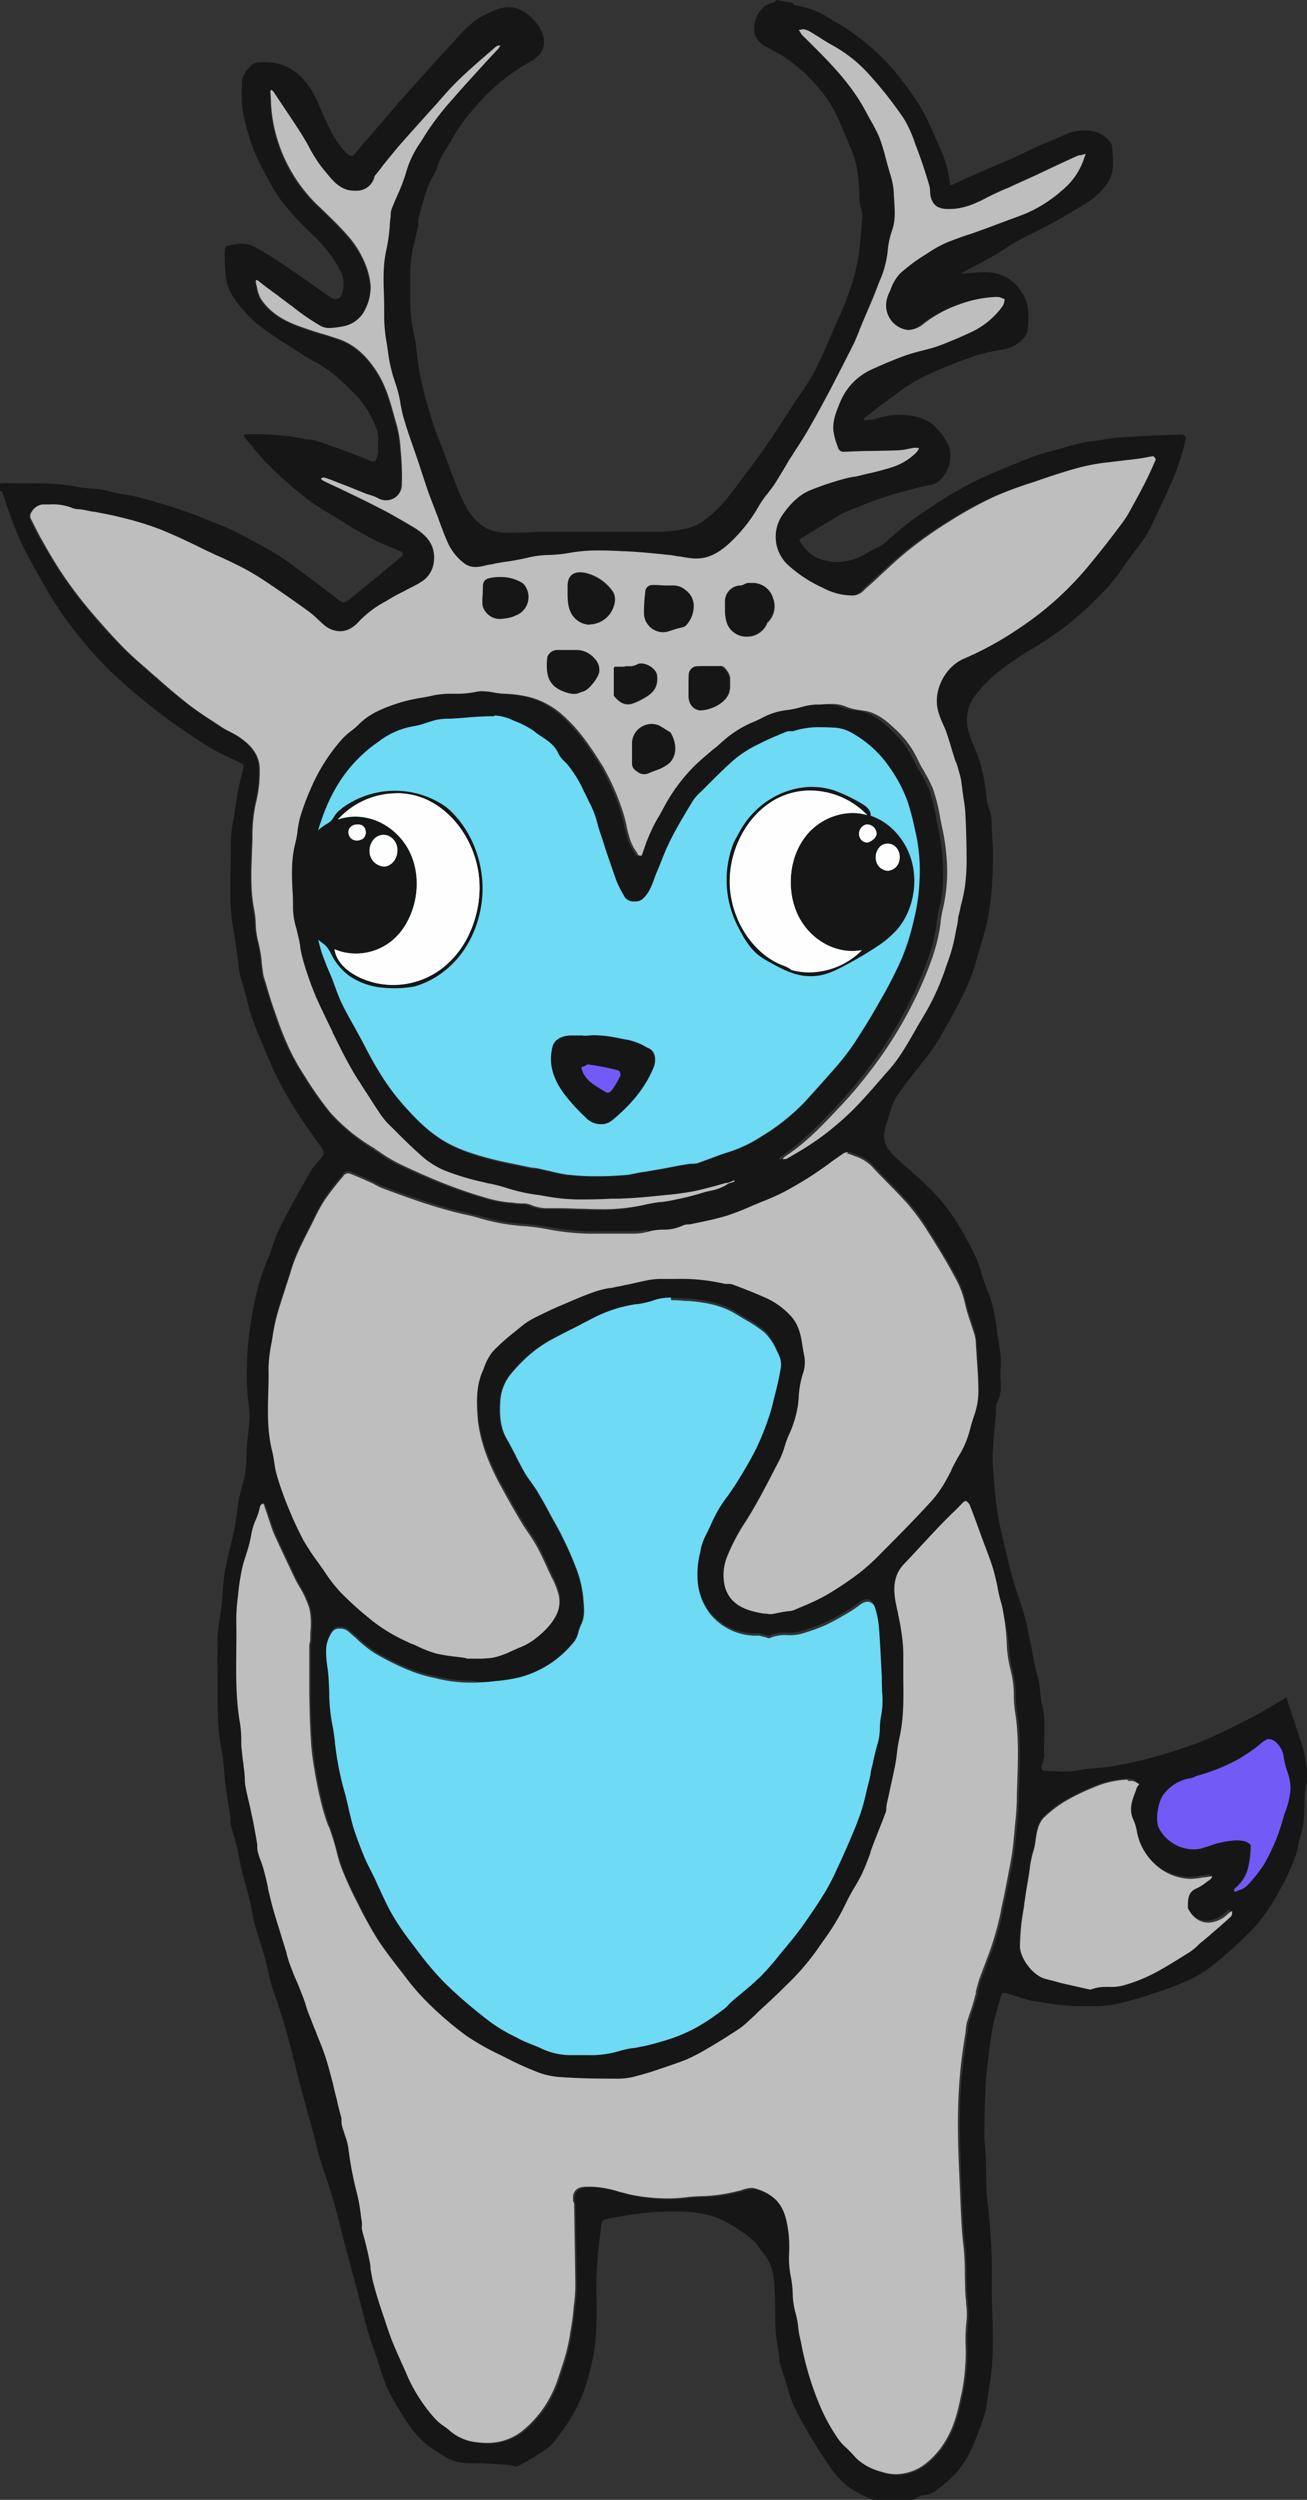 <svg id="Draw_Layer" data-name="Draw Layer" xmlns="http://www.w3.org/2000/svg" viewBox="0 0 523.15 1000"><rect x="0" y="0" width="523.15" height="1000" fill="#333333" stroke="none"/><defs><style>.cls-1{fill:#161616;}.cls-2{fill:#6edaf4;}.cls-3{fill:#725af7;}.cls-4{fill:#bebebe;}.cls-5{fill:#fefefe;}</style></defs><title>Crazy_deer</title><path class="cls-1" d="M962.4,265c-.2.4-.4,1-.7,1-5.9.5-9.1,8.2-7.7,12.9a9,9,0,0,0,4.4,4.8,59.79,59.79,0,0,1,19.5,14.7,51.79,51.79,0,0,1,9.6,14.4c2,5,4.4,9.9,6.2,15a41.25,41.25,0,0,1,1.7,9.3c.4,3.1.3,6.3.6,9.5.2,1.5,1.1,3.1,1,4.6-.4,5.4-.8,10.8-1.5,16a81.07,81.07,0,0,1-3.2,12.9,125.88,125.88,0,0,1-5.8,14.3c-2.8,6.6-5.6,13.2-8.8,19.5a110.78,110.78,0,0,1-7,10.8c-3.9,6-7.7,12.1-11.8,18-3,4.4-6.2,8.7-9.3,12.8-3.5,4.5-6.7,9.4-10.8,13.3-3.4,3.2-7.2,6.6-12.2,7.6a49.48,49.48,0,0,1-9.4,1.3H871.1c-5.3,0-10.5.6-15.8.4a19.89,19.89,0,0,1-8.7-1.7,22.17,22.17,0,0,1-7.3-7,62.16,62.16,0,0,1-5-10.8c-1.9-4.6-3.6-9.5-5.4-14.2-.9-2.3-1.9-4.6-2.7-7-.8-2.1-1.5-4.3-2.1-6.4-1.1-3.7-2.2-7.4-3.1-11.1-.7-3.1-1.3-6.3-1.8-9.5-.6-3.9-.8-7.9-1.7-11.7-1.7-7.3-1.5-14.6-1.5-22a60.62,60.62,0,0,1,.6-9.5c.6-4,1.8-7.9,2.6-11.8.2-1-.1-2.2.2-3.2,1.1-4.2,2.2-8.4,3.7-12.5,1-2.8,3-5.3,3.8-8.1,1.1-3.7,3.4-6.7,5.3-10a94.56,94.56,0,0,1,5.9-9.1,123.22,123.22,0,0,1,10.3-11.4,80.18,80.18,0,0,1,15.3-11.2c3.3-1.9,6.2-4.3,5.8-8.9-.4-4.9-5.1-10.2-9.7-12.2-5-2.2-9.1-.1-13.3,1.8-6.8,3.1-11.2,9.1-16.1,14.4l-1.5,1.5c-4.6,5.2-9.3,10.3-13.9,15.5-3.5,3.9-6.9,7.9-10.3,11.9s-7.2,8.1-10.6,12.4c-1.4,1.7-2.1,1.2-3.5,0-4-3.9-6.3-8.7-8.7-13.7-2.4-5.3-4.2-10.8-8.3-15.5-5.3-6-11.5-7.8-18.9-7.1-2.2.2-6,4.9-6,7.2a82.24,82.24,0,0,0,.1,11.1,84.7,84.7,0,0,0,2.6,10.8c2,7.4,5.7,13.9,9.4,20.6,4.4,7.7,10.6,13.9,16.9,19.9a53.86,53.86,0,0,1,10.4,13.8,11.9,11.9,0,0,1,.4,9.6c-.6,1.8-2.8,2.1-4.4.9-5.9-4.1-11.7-8.2-17.6-12.2-4.2-2.8-8.4-5.6-12.9-8-3.5-1.9-7.3-1.2-10.9-.3-.5.1-1,1.5-.9,2.4a70.73,70.73,0,0,0,.6,11.3,20,20,0,0,0,3.5,7.7,52.29,52.29,0,0,0,8.6,9.6,138.3,138.3,0,0,0,12.8,8.8c3.5,2.3,6.9,4.6,10.5,6.5,6.8,3.6,12.1,8.8,17.3,14.2a39.23,39.23,0,0,1,7.2,12.1c1.5,3.4.6,6.6.9,9.9a9.63,9.63,0,0,1-1.3,3.7c0,.1-.8,0-1.1,0-3.2-1.2-6.3-2.5-9.5-3.7-4.5-1.7-9.1-3.3-13.6-4.8a5.82,5.82,0,0,0-1.9-.3,7.57,7.57,0,0,1-1.5-.1,100.93,100.93,0,0,0-24.5-1.9c-.1,0-.4.6-.4.7.9,1.2,1.9,2.3,2.8,3.4,2.3,2.6,4.4,5.5,6.9,7.9a173.63,173.63,0,0,0,15,13.3c5.1,3.9,10.7,7,16.2,10.4,3.7,2.3,7.5,4.5,11.4,6.5,3.6,1.8,7.5,3.2,11.2,4.9a1.7,1.7,0,0,1,0,1.4c-4,3.4-8,6.7-12,10-2.8,2.3-5.7,4.5-8.5,6.9s-3.2,2.3-6.1,0c-4.2-3.4-8.6-6.5-12.9-9.8-2.7-2-5.3-4.1-8.1-5.9s-5.8-3.7-8.9-5.3c-3.9-2.1-7.7-4.2-11.8-6.2-3.2-1.5-6.6-2.8-9.9-4.1-2.8-1.1-5.6-2.2-8.4-3.2s-5.8-2.1-8.8-2.9c-3.7-1.1-7.4-2.2-11.1-3.1s-7.4-1.1-11-2.2c-4.1-1.2-8.4-.9-12.5-1.7-8.4-1.7-16.8-1.4-25.2-1.5-1.9,0-3.8,0-5.8.1a16.05,16.05,0,0,0,0,3.1h.7c1.3,3.8,2.6,7.7,4,11.5,1.2,3.1,2.4,6.2,3.8,9.3,1.7,3.5,3.6,7,5.5,10.4,2.7,4.8,5.4,9.7,8.4,14.3a122.47,122.47,0,0,0,8.6,11.8c3.2,4.1,6.7,8.1,10.3,11.9,3.9,4,8.2,7.7,12.5,11.5,4.9,4.1,9.9,8.1,15.1,11.8s10.4,7.2,15.9,10.5c3.9,2.3,8.2,4,12.3,6.2.3.1.4.9.3,1.4-.6,2.8-1.5,5.5-2,8.3-.8,3.9-1.3,7.9-1.9,11.9a50.4,50.4,0,0,0-1.2,9.4c.2,11.6-1.1,23.3,1,34.9.8,4.5,1.4,9,2,13.5.1,1.2.2,2.4.4,3.6.7,2.9,1.6,5.8,2.4,8.7s1.5,6.2,2.5,9.2c1.3,3.8,2.9,7.6,4.5,11.3,1.8,4.3,3.5,8.6,5.6,12.8s4.4,8.3,6.9,12.3q4.95,7.8,10.5,15.3c1.8,2.5,1.9,3.3-.2,5.7a31.89,31.89,0,0,0-3.3,4c-2.6,4.3-5,8.7-7.4,13.1-2.1,3.9-4.2,7.7-6.1,11.8-1.4,3.1-2.3,6.4-3.5,9.6a108.51,108.51,0,0,0-4.1,11.3,135.8,135.8,0,0,0-3.2,15.4,111,111,0,0,0-1.5,16.3,92.29,92.29,0,0,0,.7,16.6c.9,5.4-.4,11.2-.8,16.8-.2,3.4-.1,6.9-.6,10.3-.6,3.6-1.9,7.1-2.6,10.8s-1,7.7-1.7,11.4c-.9,4.5-2.2,9-3.1,13.5a64.42,64.42,0,0,0-1.5,9.8,102.86,102.86,0,0,1-1.5,13.6,64,64,0,0,0-.7,11.6c-.1,4.3,0,8.6,0,13,.1,8.9-.3,17.7,1.5,26.6,1,4.8,1.1,9.8,1.7,14.7.5,4.1,1.3,8.3,1.9,12.4.2,1.1,0,2.3.2,3.4.8,3.1,1.9,6.2,2.6,9.4s1.2,6.2,1.9,9.2c.9,3.7,2,7.2,2.9,10.8s1.3,7,2.2,10.4c1.3,4.6,2.9,9.3,4.2,13.9.9,3.1,1.3,6.2,2.2,9.3,1.3,4.3,2.9,8.5,4.2,12.8,1.2,3.7,2.2,7.4,3.2,11.1,1.2,4.3,2.2,8.6,3.3,13s2.3,8.7,3.5,13.1c1,3.7,2.1,7.4,3.1,11.1.7,2.8,1.3,5.8,2.1,8.6,1.3,4.3,2.9,8.5,4.2,12.8,1.2,3.7,2.2,7.4,3.2,11.1,1.2,4.3,2.1,8.6,3.3,13s2.4,8.7,3.5,13.1c1,3.6,2,7.3,2.9,10.9.8,2.9,1.4,5.9,2.3,8.8,1.3,4.2,2.8,8.4,4.2,12.5a95,95,0,0,0,4,11.3,139.34,139.34,0,0,0,8,13.4,43.1,43.1,0,0,0,5.1,6.2,30.59,30.59,0,0,0,5.3,4.2c2.8,1.8,5.6,3.9,8.8,4.7,3.6.9,7.5.5,11.3.7,3.1.2,6.2.3,9.3.6,1.5.1,3.2,1,4.3.4a88.53,88.53,0,0,0,11.8-7.2c2.2-1.5,3.7-4.2,5.4-6.3a66.56,66.56,0,0,0,6.9-11.4c2.7-5.4,4-11,5.4-16.6a70.82,70.82,0,0,0,1.7-15.2c.3-5.4,0-10.8,0-16.2,0-3.3.3-6.7.5-10s.7-6.7,1.1-10.1c.2-1.4.3-2.9.6-4.3a1.44,1.44,0,0,1,.9-1.1,28.77,28.77,0,0,1,4.9-1.1,144.67,144.67,0,0,1,16.1-2.1c9.1-.3,18.2-.7,26.8,3.5a64.3,64.3,0,0,1,12,8c1.4,1.1,2.1,2.9,3.3,4.2a19.62,19.62,0,0,1,4.8,10.9c.8,7,.4,14,.8,21,.2,3.1.9,6.3,1.3,9.4.1,1.2.2,2.4.4,3.6.7,2.6,1.7,5.2,2.5,7.9a72.44,72.44,0,0,0,2.5,7.9,130.8,130.8,0,0,0,6.2,11.7c2.2,3.8,4.6,7.6,7.1,11.3a43.87,43.87,0,0,0,4,5.6,34.13,34.13,0,0,0,6.2,5.8,70.93,70.93,0,0,0,8.7,4.4h16c1.5-.7,2.9-1.8,4.4-1.9,2.9-.1,5-1.8,6.9-3.4a38.6,38.6,0,0,0,12.9-16.7c1.7-4,3.2-8,4.5-12.1,1.1-3.9,1.3-7.9,2-11.9,2.4-13.4.8-26.8.9-40.2a243.24,243.24,0,0,0-1.7-33c-.9-6.8-.3-13.4-.8-20.1-.2-2.2-.5-4.3-.5-6.5.1-7,.2-14.1.6-21.1.3-4.7,1-9.4,1.5-14.1q.6-4.65,1.5-9.3c.9-4,2.1-7.9,3.3-11.9a1.57,1.57,0,0,1,1.5-.6c3.1.9,6,1.9,9.1,2.8a19.09,19.09,0,0,0,3.3.6c3.2.5,6.4,1.1,9.7,1.4a74.61,74.61,0,0,0,9.5.5h1.8a53.23,53.23,0,0,0,9.8-.6,123.12,123.12,0,0,0,15.5-4.3,124.5,124.5,0,0,0,13.3-4.9,46.87,46.87,0,0,0,10.4-6,177.64,177.64,0,0,0,17.6-16,78.58,78.58,0,0,0,9.8-14.5,94.44,94.44,0,0,0,6.2-13.3c1.1-2.9,1.3-6.1,2.3-9,1.5-5,1.5-10.1,1.5-15.2a27.1,27.1,0,0,1,.9-5.7,56.1,56.1,0,0,0,0-5.8c-.6-2.6-.8-5.3-1.5-7.7-2-6.6-4.3-13.1-6.4-19.7-.3-1,0-1.1-1-.4-4.9,2.9-9.7,5.9-14.8,8.5-6.4,3.2-12.8,6.5-19.4,9.1a212,212,0,0,1-20.5,6.5,155.63,155.63,0,0,1-15.4,3.2c-4.1.7-8.4.6-12.6,1.5s-8.6.2-12.9.2c-1.9,0-1.8-1.3-1.5-2.6a11.9,11.9,0,0,0,.9-3.6c-.4-6.8.9-13.6-.9-20.4-.9-3.5-.6-7.3-1.7-10.9-1.5-5.2-2.2-10.8-3.4-16.1-.7-3.3-1.3-6.6-2.3-9.8-1.3-4.3-2.9-8.5-4.1-12.8s-2.3-8.4-3.2-12.7c-1.2-4.9-2.4-9.8-3.2-14.8-.9-5.8-1.2-11.6-1.7-17.4a54.75,54.75,0,0,1,0-8.1c.2-4.3.7-8.7,1.1-13,.2-1.9-.2-4.1.7-5.6,2.3-4.2.8-8.6,1.2-12.9.6-4.9-.7-10-1.4-14.9a72.28,72.28,0,0,0-2-11.3c-1.2-4.3-3.3-8.4-4.4-12.7-1.5-5.7-4.4-10.6-7.2-15.6a76.08,76.08,0,0,0-10.1-14.4c-5.1-5.6-11-10.5-16.7-15.6-2.8-2.5-4.9-5.3-4.8-9.1a18.56,18.56,0,0,1,1.1-5.2c1.2-3.5,2-7.2,3.9-10.2,3.1-4.8,6.9-9.2,10.4-13.8a80.55,80.55,0,0,0,4.9-6.6c2.8-4.6,5.5-9.2,8-13.9a125.83,125.83,0,0,0,6.6-13.9c1.5-4.1,2.6-8.4,3.9-12.7.9-3.3,2-6.6,2.6-9.9a88.38,88.38,0,0,0,1.6-11.5c.4-4.5.5-9,.6-13.5,0-3.7-.3-7.4-.5-11.1-.2-2.6.2-5-.9-7.7-1.3-3.1-1.2-6.7-1.8-10a75.1,75.1,0,0,0-2.1-9.4c-1.2-3.9-3.1-7.5-4.3-11.4a16,16,0,0,1,2.2-14.7c5.6-7.7,13.3-13,21.3-18a149.12,149.12,0,0,0,17-11.5c7.6-6.4,15-13.2,20.7-21.5,2.8-4.2,6-8.1,8.9-12.2a42.24,42.24,0,0,0,3.6-6.6c2-4.1,3.9-8.3,5.8-12.4,1.4-3.1,2.8-6.2,3.9-9.4a102.75,102.75,0,0,0,3.2-10.8c.4-1.3,0-2.4-1.9-2.4-8.1.4-16.2.6-24.4,1.2-3.6.2-7.1,1-10.6,1.5a29.69,29.69,0,0,0-4.3.6c-3.3.8-6.7,1.7-10,2.7-2.9.8-5.8,1.5-8.7,2.5-3.8,1.4-7.6,2.9-11.3,4.5-4.3,1.8-8.6,3.5-12.8,5.6s-8.3,4.4-12.3,6.9c-4.5,2.8-8.8,5.7-13.1,8.8-3.2,2.3-6.2,5-9.3,7.6a18.09,18.09,0,0,1-3.4,2.8c-4.4,1.8-8,5-13,5.8a19.12,19.12,0,0,1-8.9,0,15.11,15.11,0,0,1-10.2-7.7c-.4-.9-.4-.8.3-1.2l15.3-9.3a48.85,48.85,0,0,1,6.6-2.9c2.7-1.1,5.4-2.2,8.1-3.2,2.4-.9,4.7-1.5,7.1-2.3,3.9-1.1,7.7-2.1,11.6-3.1,2-.5,4.4-.6,6-1.7a13.17,13.17,0,0,0,5.1-10.7,9,9,0,0,0-1.4-5.3,26.88,26.88,0,0,0-6.2-7.6,20.19,20.19,0,0,0-8.9-3.1,29.08,29.08,0,0,0-13.4,1.4,14.72,14.72,0,0,1-3.6.4c-.4,0-.9.2-1.3.2.2-.4.3-.9.6-1.1,3.6-2.8,7.2-5.6,10.8-8.2a80.48,80.48,0,0,1,11.6-7.7,191.2,191.2,0,0,1,19.3-8,70.4,70.4,0,0,1,13.7-3.4c4.2-.7,9.4-4,9.8-8.1.5-5.1.7-10.4-2.6-15.1a16.54,16.54,0,0,0-14.3-7.7c-3,0-6,.3-8.9.5a3.55,3.55,0,0,1-1-.2,3.18,3.18,0,0,0,.9-.3c4.2-2.2,8.4-4.4,12.6-6.8,3.1-1.7,5.9-3.9,9-5.6,3.8-2.1,7.7-3.8,11.6-5.9,4.2-2.3,8.3-4.6,12.4-7.1,4.5-2.6,8.7-5.3,11.9-9.8,3.4-4.8,2.5-9.5,2.2-14.5a4.31,4.31,0,0,0-.8-2.4,11.8,11.8,0,0,0-9.4-4.6,20.48,20.48,0,0,0-9.7,2.1c-3,1.5-6.3,2.6-9.4,4-4.1,1.9-8.1,3.9-12.2,5.7s-8.1,3.4-12.1,5.2c-3.4,1.5-6.9,3.1-10.2,4.6-1.1.5-1,.3-1.2-.7a45.94,45.94,0,0,0-1.7-8.2c-1.3-3.8-3.1-7.6-4.7-11.3a96.55,96.55,0,0,0-5.8-11.6,126.36,126.36,0,0,0-8.5-11.8A88.29,88.29,0,0,0,992,277.4c-2.4-1.7-5-3.1-7.5-4.6a34.08,34.08,0,0,0-14.4-5.7c-.4,0-.8-.7-1.4-1ZM943.8,482.1a59.72,59.72,0,0,0,11.7-14.8,53.34,53.34,0,0,1,3.2-4.6l.2-.2.1-.2c.8-1.1,1.7-2.2,2.5-3.3,1.3-1.9,2.5-4,3.7-6l.1-.2.3-.5.2-.3c.8-1.3,1.5-2.7,2.4-4s1.7-2.7,2.6-4c1.3-2.1,2.7-4.2,4-6.4,3.4-5.9,6.5-11.7,9.2-16.7,3.3-6.2,6.4-12.2,9.1-17.8,1-2,1.8-4.1,2.6-5.9V397l.1-.2.9-2.2,1.7-4c1.3-3.2,3.2-7.6,4.8-11.7l.6-1.5a42.87,42.87,0,0,0,3.2-11.5,30.56,30.56,0,0,1,1.7-8.5c1.5-3.9,1.2-7.8,1-11.7-.1-1.3-.2-2.5-.2-3.8a27.86,27.86,0,0,0-1.7-8.1l-.1-.4a23.35,23.35,0,0,1-.7-2.5c-.2-.8-.3-1.2-.5-1.8l-.2-.7a68.67,68.67,0,0,0-2.7-8.8,68.48,68.48,0,0,0-3.7-7.1l-.1-.2-.1-.2c-.6-1-1.2-2.1-1.7-3.1-6.1-11.2-15.2-20.1-24-28.8l-1-1a14.31,14.31,0,0,1-1.1-1.5l-.2-.3-.2-.4v-.1h0l.5.1h.5a5.33,5.33,0,0,1,2,.7c1.4.8,2.8,1.7,4.3,2.6l.3.2c1.4.9,3.1,1.9,4.6,2.8a57.51,57.51,0,0,1,15,11.9,156.76,156.76,0,0,1,13.9,17.7,44,44,0,0,1,4.6,10.4l.3.7.8,2.2c1.7,4.5,3.2,9.3,4.3,13a18.66,18.66,0,0,1,.4,2.5,14.92,14.92,0,0,0,.2,2.1c.8,3.3,2.7,4.8,6.3,5.1h1.3c5.5,0,10.4-2.2,14.9-4.5,2.8-1.5,5.9-2.8,8.1-3.8h.2c1.4-.6,2.8-1.2,4.1-1.9l3.3-1.5.9-.4,3.5-1.6c5.5-2.6,11-5.1,16.5-7.7a1.7,1.7,0,0,1,.7-.1h.3a5.64,5.64,0,0,0,1.2-.4h.6l-.2.6a10.37,10.37,0,0,0-.4,1,27,27,0,0,1-8.7,12.8,53.18,53.18,0,0,1-14.9,9.5l-3.9,1.5c-4.1,1.5-8.2,3.1-12.4,4.6l-4.2,1.5-.5.2-.9.3c-2.6.9-5.9,2-9,3.2a46.4,46.4,0,0,0-7.9,4.3l-1.7,1.1a66.8,66.8,0,0,0-9.6,7.2,19.76,19.76,0,0,0-3.8,6.4l-.1.3c-.2.4-.4.9-.6,1.3a14,14,0,0,0-1.1,4.9,9.91,9.91,0,0,0,8.7,9.7h.3a10.66,10.66,0,0,0,6.1-2.5,52.45,52.45,0,0,1,28.5-10.7h1a5.92,5.92,0,0,1,1.9.5l.9.4h0a2.92,2.92,0,0,1-.2.9,4.38,4.38,0,0,1-.7,1.9,31.72,31.72,0,0,1-13.5,10.8l-3.3,1.4c-2.6,1.1-5.7,2.6-8.9,3.7-2.2.8-4.5,1.3-6.3,1.8s-4.2,1.1-6.3,1.8a145.24,145.24,0,0,0-14.3,5.9,24.53,24.53,0,0,0-12.6,13.5c-1.5,3.7-2.8,7.1-2.5,10.8a29.09,29.09,0,0,0,1.5,5.8l.4,1.2a2.14,2.14,0,0,0,2.5,1.5h.2l9.9-.3h1.1l10.8-.3a25,25,0,0,0,3.8-.6,18.46,18.46,0,0,1,2.3-.4h.2c.3,0,.7.1,1,.1h.2l.3.1h.1a4.35,4.35,0,0,0-.4.7,3.59,3.59,0,0,1-.7,1,23.92,23.92,0,0,1-10.4,6.1c-2.9.9-6,1.7-8.7,2.3h-.2l-2,.5c-1.1.3-2.3.5-3.5.8H992c-1.8.4-3.4.7-5,1.2-4.1,1.3-8.4,2.6-12.5,4.3-5,2.1-8.3,6.1-10.9,9.8a15.56,15.56,0,0,0,1.7,19.5,53.12,53.12,0,0,0,14.6,9.7,25.15,25.15,0,0,0,11.4,3,7.08,7.08,0,0,0,4.8-1.9c.2-.2.4-.3.5-.5l.6-.6c1.7-1.5,3.3-3.1,5-4.5l.2-.2.2-.2c3.7-3.4,7.5-7,11.5-10.2a147.93,147.93,0,0,1,16.5-11.6,157.56,157.56,0,0,1,18-9.9,134.92,134.92,0,0,1,15.4-5.7l4.3-1.5c4.5-1.5,9.3-3.1,14.6-4.5a96,96,0,0,1,10.5-1.8h.3c2.4-.4,4.9-.6,7.4-.9l5.7-.7a18.46,18.46,0,0,0,2.3-.4h.2a25,25,0,0,1,2.9-.5c.2,0,.5.3.7.7,0,0,.4.5.3.7a90,90,0,0,1-4.2,9.1c-1.5,3.1-3.5,6.7-5.7,10.6a47.34,47.34,0,0,1-3.5,5.6c-3.8,5-7.8,10.2-12.1,15.5-3.2,3.9-6.6,7.6-10.1,11.2a151.72,151.72,0,0,1-12.1,10.5,146.69,146.69,0,0,1-14.8,9.9,151.18,151.18,0,0,1-14.5,7.3c-7.6,3.4-12.2,12.9-10.1,20.7a39.34,39.34,0,0,0,2,5.4c.5,1.2,1.1,2.4,1.5,3.7.8,2.4,1.5,4.6,2.2,7.1l.7,2.2.5,1.8.1.4c.5,1.8,1.2,4,1.7,6.1a25,25,0,0,1,.5,2.9,7.72,7.72,0,0,0,.2,1.5c.1.9.3,1.9.4,2.8v.2c.3,1.9.6,4,.8,6.1.3,6,.5,11.7.5,17a85.83,85.83,0,0,1-.6,12.4,66,66,0,0,1-1.7,7.7l-.1.4-.1.5-.1.5c-.2.9-.4,1.7-.6,2.6l-.3,1.8c-.1.7-.2,1.3-.3,2-.2,1.1-.5,2.2-.7,3.3l-.1.6a67.88,67.88,0,0,1-2.5,9.6c-.4,1.1-.8,2.2-1.2,3.4a103.44,103.44,0,0,1-7.8,17.7l-3.9,6.6-.2.4c-1.7,2.9-3.8,6.5-5.9,9.8a76.12,76.12,0,0,1-5.5,7.2l-2.7,3.1c-3.5,4-7.4,8.5-11.5,12.6A121.29,121.29,0,0,1,978,720.5c-3.1,2.2-6.3,4.1-9.5,6l-3.4,2a1.39,1.39,0,0,1-1.1.2h-.5l.3-.4a2.34,2.34,0,0,1,.7-.7c8.1-5.4,14.6-12.3,21-18.9q6.6-7.05,12.6-14.7a168.73,168.73,0,0,0,19.6-31.9,147.74,147.74,0,0,0,5.9-14.5,66.1,66.1,0,0,0,2.4-9c.3-1.3.5-2.8.7-4.2V634a48.56,48.56,0,0,1,1-5.5c1.9-6.9,1.7-13.8,1.4-20.3a82.13,82.13,0,0,0-1.8-12.1l-.3-1.5-.4-1.9a67.79,67.79,0,0,0-2.9-11.8,47.32,47.32,0,0,0-3.6-7.1l-.2-.3c-.9-1.5-1.7-3.1-2.5-4.6a38.58,38.58,0,0,0-9.1-12.1c-3.7-3.5-7-6.1-11.3-7.1a22.36,22.36,0,0,0-3.1-.5A20.65,20.65,0,0,1,989,548a17.32,17.32,0,0,0-6.4-1.2c-1.3,0-2.7.1-4,.2h-2.2a28.3,28.3,0,0,0-5.8,1.1h-.2l-.2.1a34.67,34.67,0,0,1-5.6,1.1,27.06,27.06,0,0,0-9.6,3.1l-.8.4-1.9.9a41.4,41.4,0,0,0-11.8,7c-1.3,1.2-2.7,2.4-4.1,3.6l.6-.3-.5.4-.6.5a108.91,108.91,0,0,0-8.1,7.3,70,70,0,0,0-11.7,16.4,20.13,20.13,0,0,1-1.4,2.5l-.2.4-.2.3v.2c-.7,1.2-1.3,2.4-2,3.7-.9,1.9-1.8,3.9-2.8,6.4-.3.9-.6,1.7-.9,2.6s-.6,1.7-.9,2.6a1,1,0,0,1-.4.1c-.2,0-.9,0-1-.3l-.7-1.2a21.55,21.55,0,0,1-2.4-4.8c-.6-1.8-1.1-3.8-1.5-5.5h0v-.2a59.08,59.08,0,0,0-1.9-6.9,95,95,0,0,0-7.6-16.9c-4-6.5-8.4-13.4-14.5-19a31.86,31.86,0,0,0-14.2-8.5,48.42,48.42,0,0,0-10.7-1.5c-1.4-.1-2.7-.3-4.1-.5a25,25,0,0,0-4.7-.5,17.85,17.85,0,0,0-2.3.2,41.43,41.43,0,0,1-8.7.8,38.68,38.68,0,0,0-8.3.6c-1.5.4-3.2.7-5,1a82,82,0,0,0-9.8,2.3c-5.6,1.9-11,4-15.2,8.2-1,.9-2,1.8-3.1,2.7a23.54,23.54,0,0,0-3.7,3.3,72.44,72.44,0,0,0-11,16.4,92.64,92.64,0,0,0-5.9,15.1,45.12,45.12,0,0,0-1,5.3v.3a30.64,30.64,0,0,1-1,5.1c-1.5,6-1.3,12.2-1,18.2v.3c.1,2.2.2,4.8.2,7.2a33.64,33.64,0,0,0,1.5,8.4v.2c.3,1.2.7,2.5.9,3.7a25.58,25.58,0,0,1,.5,2.7v.5c.3,1.9.8,3.8,1.3,5.7a138.75,138.75,0,0,0,5,14.1c2.1,4.6,4.4,9.3,6.6,13.9v.2l.2.4.2.4c.7,1.3,1.3,2.7,2,4,1.5,3.1,3.2,6.3,5,9.5,1,1.8,2.1,3.6,3.2,5.3l.2.2.7,1.2,1.8,2.8.1.2.2.2c1.9,2.9,3.8,5.9,5.8,8.9a33.54,33.54,0,0,0,4.3,4.9l2.6,2.6c3.1,3.1,6.6,6.5,10.2,9.6a35.87,35.87,0,0,0,8.6,5.2,102.75,102.75,0,0,0,11.9,3.8c1.5.4,3.1.8,4.6,1.1l.7.2h.4a65.3,65.3,0,0,1,7.6,2,70.26,70.26,0,0,0,11.9,2.6h.2l4,.7a85.36,85.36,0,0,0,14.3,1.2c3.6,0,7.3-.2,11-.3h4.9c5.6-.2,11.3-.7,17.1-1.4a107.81,107.81,0,0,0,11.4-1.6c2.7-.5,5.4-1.3,8-2l.3-.1h.2l.6-.2,3.2-.9h.7c.9-.3,1.5-.6,2.3-.9l.4-.1a.35.35,0,0,1,.1.2v.4c-.7.2-1.3.4-2.2.6a18.25,18.25,0,0,1-7.5,3h-.3a26.81,26.81,0,0,0-2.7.7,107.83,107.83,0,0,1-11.2,2.8c-1.7.4-3.6.6-5.1.9h-.8c-2.2.3-4.4.7-6.5,1.2a72.15,72.15,0,0,1-17.3,1.8c-3.1,0-6.4-.1-8.9-.2h-.3c-2.3,0-4.6-.2-6.9-.2h-4.5a16.68,16.68,0,0,1-7.3-1.4,7.83,7.83,0,0,0-3.4-.5,12.75,12.75,0,0,1-2-.1c-.6-.1-1.5-.2-2.2-.3l-.7-.1a49.07,49.07,0,0,1-7.5-1.3c-6.6-1.9-12.4-3.8-17.8-5.9-6.2-2.4-12.7-5.3-19.2-8.4a73.1,73.1,0,0,1-7.6-4.6l-.8-.5-1.7-1.2a78.64,78.64,0,0,1-16.8-14.2,138.32,138.32,0,0,1-10-14.1l-.3-.5a101.23,101.23,0,0,1-6.5-11.6,141.77,141.77,0,0,1-5.4-13.9c-1.4-4-2.7-8.4-3.7-11.6l-.7-2.2a18.43,18.43,0,0,1-.5-2.5c0-.3-.1-.6-.1-.8-.1-.9-.2-1.9-.4-3v-.5a45.67,45.67,0,0,0-1.2-7.4,38.81,38.81,0,0,1-1.1-7.5,53.21,53.21,0,0,0-.6-5.6c-1.5-7.5-1.2-15.2-.9-22.7v-.7c0-2,.2-4,.2-5.9a66.18,66.18,0,0,1,1.5-14.1,50.25,50.25,0,0,0,1.4-12.8c0-6.7-4.6-10.6-8.5-13.2-1.1-.7-2.3-1.3-3.4-1.9l-.2-.1a33,33,0,0,1-3.2-1.8l-1.8-1.2c-4-2.6-8.1-5.3-12-8.3-4.2-3.3-8.3-6.8-12.3-10.3l-.1-.1-.3-.2-1.7-1.5-1.9-1.7c-3-2.6-6.6-5.8-9.8-9-4.5-4.6-9-9.6-13.7-15.3a162.16,162.16,0,0,1-9.9-13.2c-2.8-4.1-5.4-8.7-7.6-12.4l-.1-.2-1.2-2.1c-1-1.6-1.8-3.4-2.7-5.2l-.4-.8-.9-1.8a2.75,2.75,0,0,1,.4-2.5,5.91,5.91,0,0,1,4.2-3h3.1a22.27,22.27,0,0,1,9.2,1.5,7.46,7.46,0,0,0,2.6.4,7.72,7.72,0,0,1,1.5.2l2.9.6h.2l1.1.2h.5c3.5.6,7.4,1.4,11.2,2.4a125.46,125.46,0,0,1,15.8,4.9c4.9,2,9.6,4.2,14.1,6.4l5.4,2.5,2.3,1.1,1.2.5.2.1.2.1.3.1c3.2,1.5,6.6,3.1,9.8,4.8a121.35,121.35,0,0,1,10.4,6.5l.5.3c5.6,3.8,10.2,7,14.4,10.1,1.3,1,2.4,2,3.6,3.1l.2.2c.7.6,1.3,1.2,2,1.8a10.14,10.14,0,0,0,6.6,2.8,10.39,10.39,0,0,0,3.5-.7,13.75,13.75,0,0,0,4.3-3.3,42.17,42.17,0,0,1,10.7-8l2-1.2a64.54,64.54,0,0,1,5.8-3.1l.3-.2c1.8-.9,3.9-1.9,5.8-3.1a10.9,10.9,0,0,0,5.3-8.1c1-8-4.5-11.9-9.8-14.9-1.1-.6-2.1-1.2-3.1-1.8l-.3-.2c-1.9-1.1-3.8-2.2-5.7-3.2-3.7-2-7.6-3.9-10.7-5.4l-.2-.1-8.5-4.1-.9-.4c-1.7-.8-3.5-1.7-5.2-2.5a2.65,2.65,0,0,1-.6-.5c-.1-.1-.1-.2-.2-.3h0l.4-.1a1.45,1.45,0,0,1,.7-.2h.2c1.9.6,3.7,1.3,5.4,2l5.2,2.2,5.6,2.3a18.88,18.88,0,0,0,1.8.6l.3.1a16.59,16.59,0,0,1,3.1,1.2,6.28,6.28,0,0,0,8.7-2.3,7.79,7.79,0,0,0,.9-3.7,98.59,98.59,0,0,0-.5-13.3,54,54,0,0,0-1.5-9.8c-.3-.9-.5-1.8-.8-2.8-1.7-6.2-3.4-12.6-6.9-18.2-4.4-7.1-9.6-11.6-15.9-13.7-1.8-.6-3.7-1.2-5.6-1.8l-.3-.1h-.2c-2.6-.8-5.8-1.8-8.8-2.9-5.7-2.1-12-5.1-16-11.3a12.46,12.46,0,0,1-1.5-4.6,8.47,8.47,0,0,0-.4-1.7c-.2-.5-.2-.8,0-1s.1-.1.2-.1.4.2.9.5c2.4,2,5.1,3.9,7.6,5.7l1.1.8,3.9,3,.5.3a89.65,89.65,0,0,0,11.9,8.2,8.42,8.42,0,0,0,3.5.7,34.17,34.17,0,0,0,6.3-.9,12.26,12.26,0,0,0,8-6.9,17.81,17.81,0,0,0,2-9.3,30.67,30.67,0,0,0-3.1-10.7,38.7,38.7,0,0,0-6.2-9.3c-3.3-3.8-7-7.3-10.6-10.8l-.1-.1-1.4-1.3a61.05,61.05,0,0,1-17.9-34.8c-.3-2.1-.5-4.1-.6-6.2V306c0-1.3-.1-2.5-.2-3.8a1.7,1.7,0,0,1,.1-.7c0-.1.1-.2.1-.3h0l.3.2a1.7,1.7,0,0,1,.6.6l2.6,3.9c2.8,4.1,5.6,8.2,8.2,12.4,1.2,1.9,2.4,3.9,3.3,5.6a64.22,64.22,0,0,0,6,9.3l.7.8c3,3.7,6.1,7.6,11.6,7.6h.6a7.45,7.45,0,0,0,7.3-5c0-.1.1-.3.1-.4a1.42,1.42,0,0,1,.2-.6l2.5-3.1.4-.6.3-.4c2.1-2.6,4.3-5.3,6.5-7.9,4.2-4.9,8.5-9.7,12.4-13.9l.2-.2,1.7-1.9.1-.1.9-1,.1-.1c2.5-2.9,5.4-6.2,8.4-9.1,3.6-3.5,7.5-6.9,11.2-10.1l.2-.2,1.2-1,2.4-2.1a2.1,2.1,0,0,1,1.1-.4h.6l-.1.2-.1.2-.6.9-3.5,3.7-1.1,1.2-1.2,1.3c-3.7,3.9-7.7,8.4-11.7,13l-.4.5a113.82,113.82,0,0,0-11.3,14.6c-.6,1-1.2,1.9-1.8,2.9a43.2,43.2,0,0,0-5.8,11.8,68,68,0,0,1-3.7,9.8l-.1.2-.1.3c-.6,1.5-1.3,3-1.9,4.5a11.08,11.08,0,0,0-.5,2.5v.7c-.2,1.3-.3,2.6-.4,3.9v.4a55.79,55.79,0,0,1-1.3,9c-1.4,6-1.2,12.1-1,18.2,0,2.5.2,5.3.1,8.1a69.4,69.4,0,0,0,1,11.1c.2,1.1.4,2.2.5,3.3.4,2.7.9,5.3,1.5,7.9.3,1.3.8,2.5,1.1,3.7l.1.3v.4c.4,1.3.9,2.8,1.3,4.2s.7,3,.9,4.3v.2a42.19,42.19,0,0,0,1.3,5.7c1.2,3.9,2.5,7.6,3.7,11.3l.3.9c.6,1.5,1.1,3.3,1.7,4.9s1,2.9,1.4,4.3l.2.6.1.3.2.6c.7,2.1,1.3,4.2,2.1,6.3.9,2.5,1.8,4.8,2.7,7.1.4,1.1.9,2.2,1.3,3.4s.7,2,1.1,3.1a62.51,62.51,0,0,0,2.4,6,22.48,22.48,0,0,0,7.4,9.6,7.21,7.21,0,0,0,4,1.2,15.68,15.68,0,0,0,3.7-.5l.9-.2,1.4-.3h.5a17.42,17.42,0,0,1,2.2-.5c1.1-.2,2.3-.4,3.5-.6h.2l.5-.1h.2a52.44,52.44,0,0,0,7.9-1.5,44.22,44.22,0,0,1,8.9-1.1,41.67,41.67,0,0,0,7.1-.7,64.26,64.26,0,0,1,12.4-1.1c3.3,0,6.7.2,9.6.3h.7l2.3.1c4.9.2,10.2.7,15.8,1.4l3.9.6h.4a33.14,33.14,0,0,0,5.5.8h1.2c4.5,0,8.5-1.9,13.2-6.2ZM879.4,735.3c-2.6-.4-5.2-1-7.7-1.6h-.2l-3.9-.9a11,11,0,0,0-1.8-.2h-.2a7.72,7.72,0,0,1-1.5-.2l-4.3-.9c-3.7-.7-7.6-1.5-11.3-2.5-6.4-1.7-13.2-3.7-19.3-7.5-6.6-4.1-11.9-9.6-17.9-16.6a80.78,80.78,0,0,1-7.6-10.8c-1.7-2.7-3.2-5.6-4.8-8.5l-2.1-4-2.2-4-.3-.6c-1.8-3.3-3.7-6.7-5.5-10.2a50.46,50.46,0,0,1-2.6-6.4l-1.2-3.3c-.4-1.1-.9-2.2-1.4-3.3-.9-2.2-1.8-4.4-2.6-6.6a46.08,46.08,0,0,1-1.9-7.3c-.5-2.5-.8-5-1.2-7.4l-.1-.9c-.1-.9-.3-1.7-.4-2.6a1.45,1.45,0,0,0-.2-.7V628a7.72,7.72,0,0,1-.2-1.5V613.8c-.3-7.1,1.5-13.9,3.5-20.1a69.43,69.43,0,0,1,6.9-14.9,56.62,56.62,0,0,1,16-16.7,32,32,0,0,1,14.1-6.2,30.68,30.68,0,0,0,5.2-1.4,22.59,22.59,0,0,1,3.7-1.1,24,24,0,0,1,4.6-.5h1.3l4.5-.3c4.3-.3,8.7-.6,13.1-.7a24.35,24.35,0,0,1,7.5,1.9l.4.2a28.83,28.83,0,0,1,8,4.1c.9.7,1.9,1.4,2.9,2.1,2.8,1.8,5.6,3.7,7,7.1a9.23,9.23,0,0,0,2.3,2.9l.9.9a45.15,45.15,0,0,1,7.1,11.5c.7,1.5,1.5,3.1,2.3,4.6a43,43,0,0,1,2.9,7.8c.3,1.3.7,2.5,1.1,3.7.6,1.7,1.1,3.4,1.7,5.1l.3,1c1.4,4.3,2.9,8.8,4.5,13.1a41.8,41.8,0,0,0,2.8,5.6l.6,1.1a4.48,4.48,0,0,0,3.9,1.7,4.91,4.91,0,0,0,3.1-.9c2.6-2.2,3.7-5.2,4.8-8.2.3-.9.7-1.8,1-2.6l1.5-3.6c1.2-3.1,2.5-6.2,4-9.3,2.7-5.2,5.7-10.2,8.6-15.1a23.59,23.59,0,0,1,3.6-4.2l3.1-3.1.2-.2c3.5-3.4,7.1-7,10.8-10.2a47.38,47.38,0,0,1,9.1-5.6l.4-.2c3.3-1.7,6.8-3.1,10.1-4.5l.6-.2a3.55,3.55,0,0,1,1-.2h.9a3.4,3.4,0,0,0,1-.1,30.15,30.15,0,0,1,10.7-1.5c2.1,0,4.3.1,6.2.2a16.91,16.91,0,0,1,7.2,2.6,43.72,43.72,0,0,1,13.4,11.9,56.72,56.72,0,0,1,7.7,14.1,80.62,80.62,0,0,1,2.9,10.7l.7,3.1A66,66,0,0,1,1020,618a80.25,80.25,0,0,1-2.2,14.7,87.57,87.57,0,0,1-4.9,15.8,188.22,188.22,0,0,1-8.9,17.3c-2.8,5-6.1,10.3-10.1,16.6a70.47,70.47,0,0,1-6.7,8.8c-4.5,5.3-9.2,10.4-13.2,14.8a84.27,84.27,0,0,1-17.2,13.7,52.88,52.88,0,0,1-13.8,6.5c-2.2.7-4.5,1.5-6.7,2.4l-.4.1c-1.5.6-3.1,1.1-4.6,1.7a7.8,7.8,0,0,1-2.2.3c-.5,0-1,.1-1.5.1l-5.8,1-4.2.8-6.9,1.2-2.7.4a18.92,18.92,0,0,0-2.3.5h-.2a23.25,23.25,0,0,1-2.8.5c-4.2.3-7.5.5-11.1.5a85.83,85.83,0,0,1-12.4-.6Zm31.5,22.5a25.79,25.79,0,0,1,6.2-.9,18,18,0,0,0,7.9-1.6,6,6,0,0,1,2.4-.5,5.9,5.9,0,0,0,1.4-.2l3.8-.8a89.24,89.24,0,0,0,10.2-2.5c3.6-1.2,7.1-2.7,10.6-4.2,1.3-.5,2.5-1.1,3.7-1.5l1.8-.7.4-.2c2.2-.9,4.4-1.9,6.5-3,4.1-2.2,8.2-4.6,12.1-7.2,1.9-1.3,3.7-2.5,6-4.2l.1-.1.4-.3c1.5-1.1,3.3-2.4,5-3.5a4.07,4.07,0,0,1,1.8-.5,5.85,5.85,0,0,1,1.3.2l1.8.7a16.37,16.37,0,0,1,6.8,4.1c2.1,2.3,4.4,4.6,6.7,7l.2.2c2.4,2.4,5,5.1,7.5,7.9a70.7,70.7,0,0,1,7.7,10.5c4.6,7.3,8.7,13.9,12.4,21a42.7,42.7,0,0,1,2.8,8.3c.3,1.3.7,2.7,1.1,4s.7,2.2,1.1,3.4c.5,1.4,1,3.1,1.5,4.7a23.18,23.18,0,0,1,.6,3.8c.1,1.5.2,3.1.3,4.6v.2c.3,4.4.7,9.5.7,14.3a27.34,27.34,0,0,1-1.7,9.8c-.5,1.5-.9,2.9-1.4,4.5l-.1.4a38.72,38.72,0,0,1-4,10.1c-1.2,1.9-2.2,3.9-3.3,6l-.3.6v.2c-.9,1.8-2.1,4-3.3,6a44.29,44.29,0,0,1-5.7,7.4c-4.9,5.2-10.3,10.8-17.5,18.1l-.9.9a108.54,108.54,0,0,1-8.6,8,130.29,130.29,0,0,1-13.9,9.4,85.28,85.28,0,0,1-10.6,5l-2.3,1a10.27,10.27,0,0,1-2.4.5,6.75,6.75,0,0,0-1.4.2l-2.2.4-3.3.6h-.4a7.72,7.72,0,0,1-1.5-.2H958c-6.6-1-13.6-3.1-15.8-10.7a18.9,18.9,0,0,1,1-12.4,78.23,78.23,0,0,1,7.3-13.7l.4-.6c.7-1.2,1.4-2.3,2.1-3.5,4-6.7,7.6-13.7,11-20.5l.2-.4a28.2,28.2,0,0,0,1.9-5.1c.2-.8.5-1.5.8-2.4.2-.4.3-.9.5-1.3l.3-.7.2-.4.1-.2a44.81,44.81,0,0,0,3.5-12,18.09,18.09,0,0,0,.2-2.5,47,47,0,0,1,1.5-9,14.3,14.3,0,0,0,.8-7.4c-.3-1.4-.5-2.8-.7-3.8-.7-4.1-1.4-8.4-4.4-12.1a31.06,31.06,0,0,0-11.7-8.2c-3.4-1.5-7.2-3.1-12-4.8a11,11,0,0,0-1.8-.2h-.3a3,3,0,0,1-1.3-.2,82,82,0,0,0-19.1-1.9h-5.4a40.47,40.47,0,0,0-6,.5c-2.9.6-5.9,1.3-8.1,1.8H903l-3.1.7h-.3l-2.7.6h-.4a62.28,62.28,0,0,0-6.2,1.5c-4.4,1.5-8.5,3.3-13.4,5.4-3.6,1.5-7.3,3.3-11.3,5.3a26.74,26.74,0,0,0-4.8,3.2c-.8.7-1.7,1.4-2.7,2.2a80.68,80.68,0,0,0-8.7,7.8,21.74,21.74,0,0,0-3.6,6.7,12.2,12.2,0,0,1-.7,1.7c-2.7,6.4-2.1,13.3-1.7,19.4a50.67,50.67,0,0,0,3.5,13.9,90.26,90.26,0,0,0,5.7,12.2c3,5.6,6,10.7,8.6,15.1.8,1.3,1.7,2.6,2.5,3.8l.3.4a40.41,40.41,0,0,1,3.2,5.2c1.7,3.1,3.1,6.3,4.5,9.4l.3.6,1,2.1.3.6a41.92,41.92,0,0,1,2,4.9,12.7,12.7,0,0,1-.1,8.6c-2,4.6-5.6,7.7-9.3,10.7a28.18,28.18,0,0,1-6.4,3.4l-1.5.7-1.4.6a29.24,29.24,0,0,1-7,2.5,35.39,35.39,0,0,1-7.3.4H839a.76.76,0,0,1-.5-.2.6.6,0,0,0-.4-.1c-1.2-.2-2.4-.3-3.7-.5h-.2a72.23,72.23,0,0,1-7.9-1.3,35.36,35.36,0,0,1-7.6-3l-1.5-.7H817a76.64,76.64,0,0,1-8.6-4.3,91,91,0,0,1-9-6.3,127.91,127.91,0,0,1-11.5-10.5,79,79,0,0,1-6.2-8.1l-.4-.6-.8-1.1-.4-.6-1.1-1.5a83.18,83.18,0,0,1-5.6-8.5,104.91,104.91,0,0,1-5.8-12.2,129.53,129.53,0,0,1-4.9-13.6,34.49,34.49,0,0,1-1.1-5.4,40.48,40.48,0,0,0-.9-4.8c-2.1-7.6-1.8-15.5-1.5-23.1.1-3.1.2-6.4.1-9.7a56.87,56.87,0,0,1,1.2-10l.1-.5.1-.6v-.2l.3-1.8a94,94,0,0,1,2-9.2c.9-3.3,2.1-6.8,3-9.4v-.2l1-3c.3-.9.6-1.9.9-2.8l.1-.3a59.79,59.79,0,0,1,2.5-7.1c1.6-3.8,3.6-7.7,5.4-11.2l1-2,.3-.6.7-1.4a63,63,0,0,1,4-7.2c2.2-3.1,4.5-6.1,7-9l.8-1a1.74,1.74,0,0,1,1.5-.5,2,2,0,0,1,.7.1c2.8,1.1,5.6,2.3,8.2,3.5a18.65,18.65,0,0,1,2,1c.9.5,1.8.9,2.7,1.3,4.9,1.9,9.4,3.4,13.6,4.9,4.6,1.5,8.6,2.8,12.2,3.8,1.8.5,3.7,1,5.4,1.4l.3.1h.4l.3.1.4.1c2,.5,4.1,1,6.2,1.5a75.07,75.07,0,0,0,17,3.2,119.18,119.18,0,0,1,12,1.5,93,93,0,0,0,19.7,1.5h12.8a18.84,18.84,0,0,0,5.8-.7ZM849.6,937.5a79.88,79.88,0,0,0,9.8-1.5,41.31,41.31,0,0,0,22.2-14.6,9.52,9.52,0,0,0,1.5-3.6,13.32,13.32,0,0,1,1-2.8c1.5-3.1,1.3-6.4,1-9.6l-.1-1.5a45.25,45.25,0,0,0-2.6-11,96.91,96.91,0,0,0-5.4-12.4c-1.3-2.6-2.7-5.2-4.1-7.7l-1.2-2.2-.9-1.7c-1.4-2.6-2.9-5.3-4.5-7.9a27.49,27.49,0,0,0-2.3-3.3,36.22,36.22,0,0,1-2.7-4.1c-1.1-1.9-2.1-3.9-3.1-5.8l-.1-.3-.1-.2c-1.1-2.2-2.3-4.5-3.6-6.7-2.8-4.8-2.9-10.1-2.6-15.1a19.57,19.57,0,0,1,4.6-11.3,67.16,67.16,0,0,1,8-8,49,49,0,0,1,8.2-5.5c3.7-2,7.6-4,11.3-5.8l.3-.2,4.5-2.3a57.7,57.7,0,0,1,15.1-5.3c.8-.1,1.5-.3,2.4-.4h.4a24,24,0,0,0,5.9-1.3,21.69,21.69,0,0,1,7.6-1.3c1.9,0,3.8.2,5.6.3h1.2c6.5.6,13.4,1.5,19.5,5.4,1.1.7,2.2,1.3,3.2,1.9l.3.2a51.29,51.29,0,0,1,7.9,5.2,22.05,22.05,0,0,1,4.8,7.3l.5,1a10.31,10.31,0,0,1,1.1,5.4,84.78,84.78,0,0,1-2,9.5l-.6,2.4-.3,1.1a59,59,0,0,1-2,7.2,110.75,110.75,0,0,1-5,12.4,160,160,0,0,1-8,13.9c-1,1.5-2.1,3.2-3.3,4.9s-2.5,3.5-3.7,5.4a61.6,61.6,0,0,0-3.4,6.8l-.2.4-.7,1.5c-.3.6-.5,1.1-.9,1.8a18.44,18.44,0,0,0-1.9,5.1l-.3,1.8a37.75,37.75,0,0,0-1,11.6,24.78,24.78,0,0,0,4.8,12.8,23.11,23.11,0,0,0,19.5,8.9,3.19,3.19,0,0,1,1.4.3,2.35,2.35,0,0,0,.8.2,3.09,3.09,0,0,1,.8.2l1.2.3a.6.6,0,0,0,.4-.1,16.62,16.62,0,0,1,7-1.1,18.72,18.72,0,0,0,5.3-.5,99,99,0,0,0,9.6-3.4,70.77,70.77,0,0,0,7.7-4.1,57.44,57.44,0,0,0,6.6-4.3,4.3,4.3,0,0,1,2.8-1.1,3.19,3.19,0,0,1,3,2.6,28.82,28.82,0,0,1,1.5,7.2c.4,5.2.7,10.7.9,15.2l.3,5.7c0,2,0,4,.1,5.7a33.53,33.53,0,0,1-.4,9.5,27.34,27.34,0,0,0-.5,5,23.16,23.16,0,0,1-.8,5.8c-.8,2.5-1.3,5-1.9,7.5l-.1.6c-.2.8-.4,1.5-.6,2.4-.1.5-.2,1.1-.3,1.6v.3l-.3,1.5c-.2.8-.4,1.5-.6,2.4l-.3,1.2c-.7,2.9-1.4,6.2-2.4,9.3a102.87,102.87,0,0,1-4,10.5l-.1.2-.2.5c-1.7,4-3.5,8.1-5.4,12.1l-.2.4a81.73,81.73,0,0,1-4.8,9.3c-2.6,4.1-5.5,8.6-9,13.5a104,104,0,0,1-7.1,9l-.1.1-1.9,2.3c-2.4,3-4.9,5.9-7.5,8.6a96.54,96.54,0,0,1-7.8,6.9l-4,3.4a15.93,15.93,0,0,0-1.3,1.3,7.52,7.52,0,0,1-1.6,1.5l-1.9,1.4a83.47,83.47,0,0,1-8.8,5.8,74.49,74.49,0,0,1-11.2,4.9,97.74,97.74,0,0,1-10.6,2.9h-.3c-1.2.3-2.4.5-3.6.7h0a28.65,28.65,0,0,0-5.8,1.3,34.48,34.48,0,0,1-11.9,1.5h-8a29.52,29.52,0,0,1-11.3-2.9c-1.1-.5-2.2-.9-3.4-1.4a41,41,0,0,1-4.8-2.1l-1.7-.9a64.72,64.72,0,0,1-9.8-5.8,219.16,219.16,0,0,1-18.7-16,134.55,134.55,0,0,1-11.4-13.6l-1.9-2.5a78.62,78.62,0,0,1-7.7-11.4c-1.8-3.2-3.4-6.7-4.9-10l-.2-.3c-.6-1.3-1.2-2.7-1.8-4-.4-.9-.9-1.9-1.4-2.8-1-2-2.1-4.2-3-6.4a112.53,112.53,0,0,1-4.2-11.5c-.7-2.4-1.3-5.1-1.8-7.2v-.2c-.5-2-.9-4-1.5-6a121.46,121.46,0,0,1-3.4-15.9c-.2-1.2-.3-2.5-.5-3.8v-.5c-.2-2.4-.6-4.8-1-7.2a89.51,89.51,0,0,1-1.2-12.7c-.1-2.5-.2-5.6-.5-8.5a15.17,15.17,0,0,0-.3-2.1,31.5,31.5,0,0,1-.4-7.5,14,14,0,0,1,2.5-6.2,3.52,3.52,0,0,1,2.9-1.2,5.38,5.38,0,0,1,3.3,1l2.5,2.2.4.3a64.28,64.28,0,0,0,7.6,6.2,97.4,97.4,0,0,0,13.3,6.7l.8.3a54.06,54.06,0,0,0,10.4,3.1l1.2.3a57.86,57.86,0,0,0,13.1,1.5,27.55,27.55,0,0,0,9.1.2ZM904.7,1096c3.5-.9,7-1.9,10.5-3.1l2.4-.8.3-.1c2.9-1,6.2-2.1,9.3-3.4a70.77,70.77,0,0,0,7.7-4.1c4-2.4,8.2-5,12.4-7.7a31.89,31.89,0,0,0,4-3.3l2.4-2.2,1.5-1.5c3.5-3.1,7.4-6.7,11.2-10.6a110.39,110.39,0,0,0,11.9-13.6c.7-1.1,1.5-2.2,2.3-3.3l.4-.6a88.81,88.81,0,0,0,9.3-15.4c1-2.1,2.1-4.1,3.3-6.1l.2-.3c1-1.7,2-3.4,2.9-5.3a87.85,87.85,0,0,0,3.3-8.2v-.2l1.5-4.2,1.7-4.3,3-7.5a5.55,5.55,0,0,0,.3-1.7c0-.4.1-.9.1-1.3.4-2,.9-4,1.3-6,.7-3.1,1.5-6.8,2.2-10.3.3-1.5.5-3.3.7-4.9a41.73,41.73,0,0,1,1-6c1.8-7.6,1.6-15.4,1.5-23v-9.5a47.38,47.38,0,0,0-.5-8.4c-.4-2.7-1-5.5-1.5-8.2v-.3l-.2-.9-.2-.8-.6-3c-1.3-6.6-.3-11.3,3.4-15.2,2.4-2.6,4.9-5.2,7.4-7.9s5.2-5.6,7.9-8.4l3.1-3.1.2-.3.4-.4c1.5-1.5,2.9-2.8,4.3-4.3a1.89,1.89,0,0,1,1.3-.8c.6,0,1,.7,1.2,1.4,1.4,3.5,2.7,7.1,4,10.7l.6,1.7c.5,1.3,1,2.6,1.5,4,1.1,3,2.4,6.3,3.4,9.6a70.79,70.79,0,0,1,1.7,7v.2c.5,2.5,1.1,4.8,1.7,7a89.53,89.53,0,0,1,3.3,16.2,58.12,58.12,0,0,0,1.5,10.3,38.85,38.85,0,0,1,1.2,9.6v.2a46.23,46.23,0,0,0,.5,6.5c1.5,9.3,1.2,18.6.9,27.9-.1,2.6-.2,5.2-.2,7.9a89.28,89.28,0,0,1-.8,10.3v.4c-.2,2.1-.4,4.1-.6,6.2a90.71,90.71,0,0,1-1.4,9.1v.2l-.2.8c-1.1,6-2.2,11.1-3.2,15.9l-.1.6v.2a119.67,119.67,0,0,1-3.1,12.1c-1,3.2-2.3,6.5-3.2,9s-1.8,4.6-2.6,7a36,36,0,0,0-1.2,4.4v.8c-.3,1.1-.6,2.2-.9,3.2-.4,1.4-.9,2.7-1.3,4.1l-.2.5c-.4,1.3-.8,2.5-1.2,3.8a11.71,11.71,0,0,0-.4,2.6,4.87,4.87,0,0,1-.1,1.2l-.3,1.9-.3,1.9c-.4,2.6-.8,5.3-1.1,8-1.8,14.4-1.5,28.5-.9,45.4l.3,7.1c.2,6.7.5,14.2,1.4,21.7a105.63,105.63,0,0,1,.5,11.3,85.28,85.28,0,0,0,.3,8.8,13.55,13.55,0,0,0,.2,2v.6a29.17,29.17,0,0,1,.2,6.6,66.92,66.92,0,0,0-.4,10c0,2.5,0,5.1-.1,7.6a91.43,91.43,0,0,1-1.6,11.7l-.2.8c-1.3,5.9-2.6,11.9-5.7,17.2a35.44,35.44,0,0,1-8.9,10.4,19.71,19.71,0,0,1-11.4,4,23.28,23.28,0,0,1-3.8-.4c-3.8-.9-9.4-2.6-13.2-7.1a33.15,33.15,0,0,0-2.6-2.7l-.2-.2a34.23,34.23,0,0,1-3.6-4,73.26,73.26,0,0,1-6.5-11.6,101.64,101.64,0,0,1-5.2-14.3c-1.3-4.1-2.2-8.6-3.1-12.6l-.5-2.2-.6-3.6v-.3a34.67,34.67,0,0,0-1.1-5.6,30.87,30.87,0,0,1-1.1-8,31.7,31.7,0,0,0-.7-6.1,41.76,41.76,0,0,1-.7-10,55.61,55.61,0,0,0-.2-7.1c-.7-5.7-1.7-11.2-6.2-14.8a19,19,0,0,0-7.7-3.7,3.4,3.4,0,0,0-1-.1,13.59,13.59,0,0,0-3.5.7,8.47,8.47,0,0,1-1.7.4,61.68,61.68,0,0,1-14.2,2.1,58.07,58.07,0,0,0-7.2.5c-2.1.2-4.3.4-6.5.4h-.7a76.63,76.63,0,0,1-15-1.7l-4.6-1.2a38.1,38.1,0,0,0-10.6-1.9H888c-2.5.1-5,.2-6,3.1a5,5,0,0,0-.1,2.1v.5c0,.2.1.4.1.6a1.42,1.42,0,0,1,.2.6l.1,4.9c.2,9.1.3,18.6.4,27.7a59.68,59.68,0,0,1-.5,7.3l-.2,1.5v.3c-.4,3.3-.8,6.7-1.4,10v.4a82.63,82.63,0,0,1-3.2,12.8c-.4,1.1-.8,2.2-1.1,3.3a48.66,48.66,0,0,1-5.7,12.5,47.43,47.43,0,0,1-9,10,22.82,22.82,0,0,1-14.4,4.9,34.3,34.3,0,0,1-5.6-.5,20.23,20.23,0,0,1-9.3-4.5l-1.5-1.2-.3-.2a33.11,33.11,0,0,1-4.5-3.9,61.77,61.77,0,0,1-10.1-15.5c-.9-2.2-1.9-4.3-2.8-6.3l-.2-.5c-.9-2-1.9-4.2-2.8-6.4a112.31,112.31,0,0,1-3.8-10.6l-.5-1.4c-1.2-3.6-2.7-8.1-3.8-12.4-.5-2.1-.9-4.2-1.3-6.3v-1c-.2-1.3-.5-2.8-.8-4.2-.4-1.9-.9-3.9-1.4-5.9l-.1-.4c-.4-1.4-.7-2.8-1.1-4.2a3.79,3.79,0,0,1,0-1.5,2.44,2.44,0,0,0,0-1.2,23.36,23.36,0,0,0-.4-2.6l-.1-.8a69.49,69.49,0,0,0-1.7-9.1,136.16,136.16,0,0,1-3.2-16.9v-.2a35.55,35.55,0,0,0-1.5-5.6,23.26,23.26,0,0,1-1-3.2,9.69,9.69,0,0,1-.3-2.3v-1.1c-.7-2.4-1.2-4.8-1.8-7.1l-.1-.5c-.4-1.7-.8-3.5-1.3-5.2l-.1-.4v-.2c-1-4-2.1-8.2-3.5-12.2-1-2.9-2.3-6-3.3-8.5v-.2l-.1-.2c-.7-1.8-1.5-3.6-2.2-5.5s-1.2-3.2-1.8-4.9-1.1-3.1-1.7-4.8-1.4-3.5-2.1-5.2-1.7-4.1-2.5-6.2c-.5-1.5-1-3.1-1.4-4.4v-.2c-.2-.8-.4-1.5-.7-2.4-.4-1.3-.8-2.6-1.2-3.8l-.4-1.4-.1-.3c-1.2-3.6-2.2-6.9-3.1-10.2-.7-2.5-1.3-5.1-2-8v-.2l-.1-.6c-.4-2-.9-4-1.4-5.9a45.57,45.57,0,0,0-1.4-4.4c-.4-1.3-.9-2.5-1.2-3.7a6.15,6.15,0,0,1-.2-1.9,7.57,7.57,0,0,0-.1-1.5c-.7-4-1.4-7.6-2-10.7-.4-1.8-.8-3.7-1.2-5.5s-1-4.2-1.4-6.4a16.28,16.28,0,0,1-.3-3.1v-.4c0-.5-.1-1.1-.1-1.6-.1-1.1-.3-2.1-.4-3.1V971c-.2-1.5-.5-3.6-.7-5.6-.1-1.2-.1-2.4-.2-3.7v-.6a34.93,34.93,0,0,0-.5-6.5c-1.7-9.5-1.6-19.3-1.5-28.7,0-3.6.1-7.7,0-11.6,0-3.1.2-6.2.5-9.3l.2-1.5a88.11,88.11,0,0,1,1.5-10.3c.5-2,1.1-4,1.7-5.9v-.2a41.75,41.75,0,0,0,2.2-8.6,25.37,25.37,0,0,1,1.9-5.9,21.34,21.34,0,0,0,1.5-4.9,1.6,1.6,0,0,1,.7-.9l.2-.1a.52.52,0,0,1,.4-.2l.2.5c.1.3.2.5.3.8.3.9.6,1.7.9,2.6l1.8,5.4c.6,1.5,1.2,3.1,2.2,5.3,2.6,5.5,4.8,10.3,6.9,14.7.6,1.3,1.3,2.5,2,3.8l.2.3a36.37,36.37,0,0,1,3.9,8.8,27.52,27.52,0,0,1,.5,8.6c0,1.2-.1,2.4-.1,3.6a5.85,5.85,0,0,1-.2,1.3,5,5,0,0,0-.2,1.2v19.1c0,5.4.2,11.6.6,17.6.3,4.4.8,8.8,1.5,13.1,1,5.5,2,10.5,3.2,15.1.7,2.5,1.5,5,2.3,7.2l.1.3.1.3.1.4a41.07,41.07,0,0,1,1.5,4.6c.4,1.5.9,3.1,1.3,4.6.6,2.3,1.2,4.5,2,6.7,1.7,4.2,3.7,8.6,6.5,14.2a157,157,0,0,0,8,14.5c3,4.6,6.5,9,9.8,13.3l.1.1.1.1.5.7.7.9a79.66,79.66,0,0,0,8.5,9.8,134.65,134.65,0,0,0,15.7,13.5,107.7,107.7,0,0,0,13.6,7.7l.6.3,2.2,1.1a116.8,116.8,0,0,0,13,5.8,28.59,28.59,0,0,0,8.7,1.7c6,.4,12,.5,19.2.6h2.1a28.42,28.42,0,0,0,7.1-.6Zm211-99.8c-1.5-3.3-.3-11,2.2-13.9a16.83,16.83,0,0,1,10.2-6,10.56,10.56,0,0,0,1.9-.6l.9-.4a74,74,0,0,0,17-6.9,58,58,0,0,0,5.2-3.4l1.4-1c.5-.4,1-.8,1.6-1.3a16.47,16.47,0,0,1,2.7-1.9,1.88,1.88,0,0,1,.8-.2,3.77,3.77,0,0,1,2.1.7,10.21,10.21,0,0,1,3.8,6.8,30.43,30.43,0,0,0,1.3,5.2,25.81,25.81,0,0,1,1.4,6.7,31.76,31.76,0,0,1-2.1,9.6,17.23,17.23,0,0,1-.7,2.1,79.42,79.42,0,0,1-7.9,19,50.73,50.73,0,0,1-6.8,8.5,9.41,9.41,0,0,1-3.1,1.7,8.43,8.43,0,0,0-1.4.6c-.2-.1-.5-.2-.6-.4a1.49,1.49,0,0,1,.4-.9,15.16,15.16,0,0,0,5.2-8,40.43,40.43,0,0,0,1.1-9.1c0-.6-1.9-1.7-3.1-1.9a24.52,24.52,0,0,0-2.7-.2,36.22,36.22,0,0,0-11.3,2.4l-2,.6a11.93,11.93,0,0,1-3.7.6,15.43,15.43,0,0,1-13.8-8.4Zm-28.6,64.1-10.6-2.4c-1.3-.3-2.5-.6-3.7-1l-.8-.2-.8-.2-1.1-.3c-4.9-1.2-10.3-8.1-10.2-13.1a67.1,67.1,0,0,1,.6-9.3c.3-2.3.7-4.5,1.1-6.9v-.5a23.36,23.36,0,0,0,.4-2.6l1.5-9.3a21.87,21.87,0,0,0,.4-2.7v-.3a31.55,31.55,0,0,1,1.3-6.1,26.61,26.61,0,0,0,1-4.9c.5-3.3,1-6.8,3.8-9.3a47.71,47.71,0,0,1,7.6-5.8,83.14,83.14,0,0,1,11.6-5.7,37.58,37.58,0,0,1,13.6-3.2h1.5a4.55,4.55,0,0,1,1.9.8l.5.3.4.3-.4.6a7.46,7.46,0,0,0-.7,1.2l-.5,1.5c-1.3,3.7-2.6,7.2-.6,11.2a16.71,16.71,0,0,1,1.3,4.5,18.23,18.23,0,0,0,1.1,4,24.83,24.83,0,0,0,9.1,11.4,22.3,22.3,0,0,0,10.9,3.5h.8a24.18,24.18,0,0,0,4.7-.6h.4l2-.3a1.85,1.85,0,0,0,.7-.2h.3l-.1.4a1.61,1.61,0,0,1-.4.7l-1.2.9-.3.2a15.3,15.3,0,0,1-4,2.6c-3.1,1.3-3.7,3.5-3.7,6.7v1.3c1.9,3.7,4.8,5.8,8.2,5.8a11.32,11.32,0,0,0,7.8-3.5,7.63,7.63,0,0,1,1.1-.8c.2-.1.3-.2.5-.2h.1a1.27,1.27,0,0,0-.1.6v.2a2.39,2.39,0,0,1-.5,1.4c-2.5,2.2-5,4.4-8,7l-.4.4-3.1,2.6c-.5.5-1.1,1-1.7,1.5a21.58,21.58,0,0,1-3.3,2.7c-5.2,3.3-9.8,6.2-14.7,8.7a56.61,56.61,0,0,1-11.8,4.6,27.6,27.6,0,0,1-5.7.6h-.3c-1,0-2,0-3,.1a23.81,23.81,0,0,0-2.6.5l-1.1.3-.2.1a.37.37,0,0,1-.3.1h0l-1-.2Zm54.7-34.9a5.67,5.67,0,0,1,.8-1.3c.4,0,.6.2.5.4a8.8,8.8,0,0,1-.5,1.5c-.3-.1-.9-.4-.8-.6Z" transform="translate(-651.82 -265)"/><path class="cls-1" d="M878.9,499.6v1.9c0,3.2,0,6.2,1.5,9a9.08,9.08,0,0,0,7,4.5h.3a10.44,10.44,0,0,0,8.7-5.2c1.9-3.4,1.9-6.4.2-8.5a18.81,18.81,0,0,0-10.3-6.9,10.68,10.68,0,0,0-2.5-.3c-3.2-.1-4.9,1.9-4.9,5.5Z" transform="translate(-651.82 -265)"/><path class="cls-1" d="M849.3,496c-2,.3-4.1.6-4.1,3.5a30.09,30.09,0,0,1-.1,3.1v.3c-.1,1.3-.1,2.7-.1,4a6,6,0,0,0,1.5,3.1,6.88,6.88,0,0,0,5.7,2.6,32.52,32.52,0,0,0,4.5-.6l1.5-.6a6.89,6.89,0,0,1,1-.4,7.93,7.93,0,0,0,3.8-10l-.2-.4a6.58,6.58,0,0,0-1.7-2.3,16.43,16.43,0,0,0-8.6-2.4,17.13,17.13,0,0,0-3.2.1Z" transform="translate(-651.82 -265)"/><path class="cls-1" d="M951.1,498.1a5.78,5.78,0,0,0-1.4.5,3.36,3.36,0,0,1-1.4.5,6.41,6.41,0,0,0-6.4,6.2v4.3c.2,3.7.9,7.3,5.4,9.3a8.15,8.15,0,0,0,3.1.6,8.75,8.75,0,0,0,8.4-5.7,8.85,8.85,0,0,0,2.3-9.7,8.53,8.53,0,0,0-8.8-6.2c-.4.1-.8.1-1.2.2Z" transform="translate(-651.82 -265)"/><path class="cls-1" d="M921.6,499.1h-8.5a2.8,2.8,0,0,0-3.1,2.4v.3l-.1,1a55.63,55.63,0,0,0-.4,8.2,7.72,7.72,0,0,0,7.7,7,6,6,0,0,0,2.6-.5,24.73,24.73,0,0,1,3.6-1.1c.8-.2,1.7-.5,2.5-.7a11.61,11.61,0,0,0,3.5-8.8,7.49,7.49,0,0,0-3.2-5.8,7,7,0,0,0-4.4-1.8Z" transform="translate(-651.82 -265)"/><path class="cls-1" d="M875.2,525a4.33,4.33,0,0,0-4.3,2.8c-.1,1.4-.2,2.6-.2,3.6,0,3.3.6,7.1,4.9,9.4a19.27,19.27,0,0,0,5.6,1.8h.4a7.06,7.06,0,0,0,2.4-.6l.4-.1.9-.3c2.3-.6,6.1-5.6,6.4-7.9a6.5,6.5,0,0,0-1.9-5.3,9.73,9.73,0,0,0-6.7-3.4h-7.9Z" transform="translate(-651.82 -265)"/><path class="cls-1" d="M906.8,530.8a5.13,5.13,0,0,1-2.4.7h-6.1c-.4,0-.7,0-.8.2s-.2.5-.2,1v10.4c1.9,2.4,3.7,3.5,5.7,3.5a7.72,7.72,0,0,0,1.5-.2,23.46,23.46,0,0,0,4.3-1.9c4.8-2.5,6.2-4.8,5.9-9.3-.2-2.6-3.7-5-6.4-5a3.29,3.29,0,0,0-1.7.4Z" transform="translate(-651.82 -265)"/><path class="cls-1" d="M930.8,531.6a3.37,3.37,0,0,0-3.4,3.4v.1c0,1.3-.1,2.7-.1,4.1v4.5c.1,3.3,2.2,5.6,5.1,5.6h.7c3.1-.4,8.5-2.5,10.2-6.7a11.7,11.7,0,0,0,.5-2v-4.2c-.1-1.8-2.3-4.8-3.5-4.8h-5.6c-1.7,0-3,0-4.1.1Z" transform="translate(-651.82 -265)"/><path class="cls-1" d="M904.7,561.8v8.3c0,2.1,1.1,2.9,2.7,4a3.94,3.94,0,0,0,2.1.6,12.21,12.21,0,0,0,2.6-.6l.4-.2,1.5-.6a16.61,16.61,0,0,0,5.6-2.9c3.1-2.8,3.4-7.8.6-12.4-1.2-.8-2.7-1.7-4.2-2.6a5.42,5.42,0,0,0-3.3-.8,8,8,0,0,0-8,7.2Z" transform="translate(-651.82 -265)"/><path class="cls-1" d="M887.9,679.2c-.8,0-1.7.1-2.8.1h-4.8c-3.8,0-6.8,1.8-7.5,4.4-1.7,6.6-.1,12.9,5.2,19.7a88.16,88.16,0,0,0,7.7,8.4l.5.5a8.34,8.34,0,0,0,5.9,2.5,7.38,7.38,0,0,0,4.5-1.5c8-6.6,13.3-13.3,16.5-20.8,1.4-3.3.7-6.8-1.6-8l-.9-.4a25,25,0,0,0-7.4-3c-1.3-.2-2.5-.4-3.7-.7a50.4,50.4,0,0,0-9.5-1.2,17.7,17.7,0,0,0-2.3.1Zm5.9,22.3a23.92,23.92,0,0,0-2.1-1.3c-2.7-1.7-5.5-3.4-6.8-6.9l-.1-.3c-.2-.6-.3-.9-.2-1.1s.4-.3,1-.4a2,2,0,0,0,.9-.5l.4-.3h0q6.3.9,12.6,2.4c.1,0,.2.2.4.5a1.84,1.84,0,0,1,.2,1.6,27,27,0,0,1-3,5.2c-.4.6-1.1,1.5-2,1.5a1.25,1.25,0,0,1-1.3-.4Z" transform="translate(-651.82 -265)"/><path class="cls-2" d="M920.4,784.1a19.63,19.63,0,0,0-7.6,1.3,38.75,38.75,0,0,1-5.9,1.3h-.4a24,24,0,0,0-2.4.4,54.29,54.29,0,0,0-15.1,5.3l-4.5,2.3-.3.2c-3.7,1.9-7.6,3.8-11.3,5.8a51,51,0,0,0-8.2,5.5,60.47,60.47,0,0,0-8,8,18.93,18.93,0,0,0-4.6,11.3c-.3,5-.2,10.3,2.6,15.1,1.3,2.2,2.4,4.5,3.6,6.7l.1.2.1.3c1,1.9,2,3.9,3.1,5.8a36.22,36.22,0,0,0,2.7,4.1c.7,1,1.5,2.2,2.3,3.3,1.5,2.6,3.1,5.3,4.5,7.9l.9,1.7,1.2,2.2c1.4,2.5,2.9,5.1,4.1,7.7,2,4,3.8,8.2,5.4,12.4a45.25,45.25,0,0,1,2.6,11l.1,1.5c.3,3.2.6,6.5-1,9.6a23.07,23.07,0,0,0-1,2.8,11.45,11.45,0,0,1-1.5,3.6A41.31,41.31,0,0,1,859.7,936a64.42,64.42,0,0,1-9.8,1.5,75.73,75.73,0,0,1-9.5.6,57.86,57.86,0,0,1-13.1-1.5l-1.2-.3a56.26,56.26,0,0,1-10.4-3.1l-.8-.3a110.33,110.33,0,0,1-13.3-6.7A50.2,50.2,0,0,1,794,920l-.4-.3-2.5-2.2a5,5,0,0,0-3.3-1,3.25,3.25,0,0,0-2.9,1.2,14,14,0,0,0-2.5,6.2,37.75,37.75,0,0,0,.4,7.5l.3,2.1c.3,2.9.4,6,.5,8.5a68.25,68.25,0,0,0,1.2,12.7c.5,2.4.8,4.9,1.1,7.2v.5c.2,1.3.3,2.5.5,3.8a121.46,121.46,0,0,0,3.4,15.9c.6,2,1,4,1.5,6v.2c.5,2.1,1.1,4.6,1.8,7.2,1.2,3.9,2.7,7.8,4.2,11.5.9,2.2,2,4.5,3,6.4l1.4,2.8c.6,1.3,1.2,2.7,1.8,4l.2.3c1.5,3.4,3.1,6.8,4.9,10a99,99,0,0,0,7.7,11.4l1.9,2.5a134.55,134.55,0,0,0,11.4,13.6,190.14,190.14,0,0,0,18.7,16,64.72,64.72,0,0,0,9.8,5.8l1.7.9a50,50,0,0,0,4.8,2.1c1.2.5,2.3.9,3.4,1.4a27.82,27.82,0,0,0,11.3,2.9h8a39.68,39.68,0,0,0,11.9-1.5,37.49,37.49,0,0,1,5.8-1.3h.3c1.2-.2,2.4-.4,3.6-.7h.3c3.6-.8,7.1-1.8,10.6-2.9a65.56,65.56,0,0,0,11.2-4.9,89.17,89.17,0,0,0,8.8-5.8l1.9-1.4a11.72,11.72,0,0,0,1.6-1.5,8,8,0,0,1,1.3-1.3c1.3-1.2,2.7-2.3,4-3.4,2.5-2.1,5.3-4.4,7.8-6.9a102.62,102.62,0,0,0,7.5-8.6l1.9-2.3.1-.1c2.4-2.9,4.9-5.9,7.1-9q5.25-7.35,9-13.5a81.73,81.73,0,0,0,4.8-9.3l.2-.4c1.9-4,3.7-8.1,5.4-12.1l.2-.5.1-.2c1.4-3.4,2.9-6.9,4-10.5,1-3.1,1.7-6.4,2.4-9.3l.3-1.2c.2-.8.4-1.5.6-2.4l.3-1.5v-.3c.1-.6.2-1.1.3-1.6l.6-2.4.1-.6c.6-2.5,1.1-5,1.9-7.5a22.55,22.55,0,0,0,.8-5.8,28.25,28.25,0,0,1,.5-5,33.53,33.53,0,0,0,.4-9.5c0-1.8-.2-3.8-.1-5.7l-.3-5.6c-.2-4.4-.5-10-.9-15.2a34.52,34.52,0,0,0-1.5-7.1,3.3,3.3,0,0,0-3-2.6,5.7,5.7,0,0,0-2.8,1.1,57.44,57.44,0,0,1-6.6,4.3,81.41,81.41,0,0,1-7.7,4.1,78,78,0,0,1-9.6,3.4,18.72,18.72,0,0,1-5.3.5,15.18,15.18,0,0,0-7,1.1.6.6,0,0,1-.4.1,2.66,2.66,0,0,1-1.2-.3,3.71,3.71,0,0,0-.9-.2,2.35,2.35,0,0,0-.8-.2,3.19,3.19,0,0,0-1.4-.3,23.66,23.66,0,0,1-19.5-8.9,23.94,23.94,0,0,1-4.8-12.8,34.9,34.9,0,0,1,1-11.6l.3-1.7a22.29,22.29,0,0,1,1.9-5.1l.9-1.8.7-1.5.2-.4a61.6,61.6,0,0,1,3.4-6.8,63.13,63.13,0,0,1,3.7-5.4c1.1-1.6,2.3-3.3,3.3-4.9,2.6-4.1,5.5-9,8-13.9a110.75,110.75,0,0,0,5-12.4,64.44,64.44,0,0,0,2-7.2l.3-1.1.6-2.4c.8-3.2,1.5-6.4,2-9.5a9.11,9.11,0,0,0-1.1-5.4l-.5-1a23.73,23.73,0,0,0-4.8-7.3,51.91,51.91,0,0,0-7.9-5.3l-.3-.2c-1.1-.6-2.2-1.3-3.2-1.9-6.2-3.9-13-4.9-19.6-5.4h-1a51.15,51.15,0,0,0-5.6-.3Z" transform="translate(-651.82 -265)"/><path class="cls-2" d="M849.8,551.5h0c-4.4,0-8.8.3-13.1.7l-4.5.3h-1.3a23.15,23.15,0,0,0-4.6.5c-1.2.3-2.4.7-3.7,1.1a30.68,30.68,0,0,1-5.2,1.4,31.51,31.51,0,0,0-14.1,6.2,56.62,56.62,0,0,0-16,16.7,69.43,69.43,0,0,0-6.9,14.9,59.87,59.87,0,0,0-3.5,20.1c.1,2.5,0,5,0,7.8v4.9a7.72,7.72,0,0,0,.2,1.5v.2c0,.2.1.5.1.7.1.9.3,1.7.4,2.6l.1.9c.4,2.4.7,5,1.2,7.4a60.17,60.17,0,0,0,1.9,7.3c.8,2.2,1.7,4.5,2.6,6.6.5,1.1.9,2.2,1.4,3.3l1.2,3.3c.8,2.2,1.6,4.3,2.6,6.4,1.7,3.5,3.6,6.9,5.5,10.2l.3.6,2.2,4,2.1,4c1.5,2.9,3.1,5.8,4.8,8.5a91.08,91.08,0,0,0,7.6,10.8c5.9,7,11.2,12.5,17.8,16.6,6.1,3.8,12.9,5.8,19.3,7.5,3.7,1,7.6,1.7,11.3,2.5l4.3.9a7.72,7.72,0,0,0,1.5.2h.2l1.8.3,3.9.9h.2a65.7,65.7,0,0,0,7.7,1.6,102,102,0,0,0,12.4.6c3.6,0,6.9-.2,11.1-.5a27.41,27.41,0,0,0,2.8-.5h.2c.7-.2,1.4-.3,2.3-.5l2.7-.4,6.9-1.2,4.2-.8c1.9-.4,3.9-.7,5.8-1a7.57,7.57,0,0,1,1.5-.1,8.33,8.33,0,0,0,2.2-.3c1.5-.5,3.1-1.1,4.6-1.7l.4-.1c2.3-.9,4.5-1.7,6.7-2.4a54.44,54.44,0,0,0,13.8-6.5,84.27,84.27,0,0,0,17.2-13.7c4-4.4,8.6-9.5,13.2-14.8a97.07,97.07,0,0,0,6.7-8.8c4.1-6.3,7.3-11.5,10.1-16.6a166.22,166.22,0,0,0,8.9-17.3,96.35,96.35,0,0,0,4.9-15.8,73.39,73.39,0,0,0,2.1-14.7,69.84,69.84,0,0,0-1.3-18.8l-.7-3.2a99.46,99.46,0,0,0-2.9-10.7,58.55,58.55,0,0,0-7.7-14.1,44.09,44.09,0,0,0-13.5-12.3,16.91,16.91,0,0,0-7.2-2.6c-1.9-.1-4.1-.2-6.2-.2a32.23,32.23,0,0,0-10.7,1.5,1.64,1.64,0,0,1-1,.1h-.9a1.8,1.8,0,0,0-1,.2l-.6.2c-3.4,1.4-6.8,2.8-10.1,4.5l-.4.2a47.38,47.38,0,0,0-9.1,5.6c-3.8,3.2-7.4,6.8-10.8,10.2l-.2.2-3.1,3.1a18.19,18.19,0,0,0-3.6,4.2c-2.9,4.8-5.9,9.8-8.6,15.1-1.5,3-2.8,6.2-4,9.3l-1.5,3.6c-.4.9-.7,1.8-1,2.6-1.1,3-2.2,6-4.8,8.2a4.37,4.37,0,0,1-3.1.9,4.48,4.48,0,0,1-3.9-1.7l-.6-1.1a41.8,41.8,0,0,1-2.8-5.6c-1.5-4.3-3.1-8.8-4.5-13.1l-.3-1c-.6-1.7-1.1-3.4-1.7-5.1-.4-1.2-.8-2.5-1.1-3.7a36.64,36.64,0,0,0-2.9-7.8c-.8-1.5-1.5-3.1-2.3-4.6a47,47,0,0,0-7.1-11.5l-.9-.9a10.91,10.91,0,0,1-2.3-2.9c-1.4-3.4-4.3-5.3-7-7.1a19.41,19.41,0,0,1-2.9-2.1,35.6,35.6,0,0,0-8-4.1l-.4-.2a19.78,19.78,0,0,0-7.5-1.9Zm35.3,127.8a24.39,24.39,0,0,0,2.8-.1,17.7,17.7,0,0,1,2.3-.1,49.36,49.36,0,0,1,9.4,1.2c1.3.2,2.5.5,3.8.7a25,25,0,0,1,7.4,3l.9.4c2.4,1.2,3.1,4.6,1.6,8-3.2,7.6-8.5,14.2-16.5,20.8a6.8,6.8,0,0,1-4.5,1.5,8.34,8.34,0,0,1-5.9-2.5l-.5-.5a76.69,76.69,0,0,1-7.7-8.4c-5.3-6.8-6.9-13.1-5.2-19.7.7-2.7,3.7-4.4,7.5-4.4h4.8Z" transform="translate(-651.82 -265)"/><path class="cls-3" d="M886.9,690.8h0c-.1.1-.3.2-.4.3a4.05,4.05,0,0,1-.9.5c-.6.1-.9.2-1,.4s0,.5.2,1.1l.1.3c1.3,3.5,4.1,5.2,6.8,6.9.7.4,1.4.9,2.1,1.3a3,3,0,0,0,1.3.5c.9,0,1.5-.9,2-1.5a44,44,0,0,0,3-5.2,2.85,2.85,0,0,0-.2-1.6,1.08,1.08,0,0,0-.4-.5,80.23,80.23,0,0,0-12.6-2.5Z" transform="translate(-651.82 -265)"/><path class="cls-1" d="M1143.1,1021.1a2.56,2.56,0,0,0-2.5,2c-.6,1.9-.7,4.6,1,6.1a1,1,0,0,0,1.4,0l.1-.1h0a1.33,1.33,0,0,0,1.1-.8,5.29,5.29,0,0,0,.8-3.2,6.72,6.72,0,0,0-.4-2.4,1.9,1.9,0,0,0-1.5-1.6Z" transform="translate(-651.82 -265)"/><path class="cls-4" d="M971.6,277h0l.3.5.2.3a5.83,5.83,0,0,0,1.1,1.5l1,1c8.8,8.7,17.9,17.6,23.9,28.8.6,1,1.1,2.1,1.7,3.1l.1.2.1.2a68.48,68.48,0,0,1,3.7,7.1,68.67,68.67,0,0,1,2.7,8.8l.2.7c.2.6.3,1.2.5,1.8.2.8.5,1.7.7,2.5l.1.4a31.58,31.58,0,0,1,1.7,8.1c0,1.3.1,2.5.2,3.8.2,3.8.5,7.7-1,11.7a34.65,34.65,0,0,0-1.7,8.5,40.92,40.92,0,0,1-3.2,11.5l-.6,1.5c-1.5,4.1-3.4,8.5-4.8,11.7l-1.7,4-.9,2.2-.1.2v.2c-.8,1.8-1.5,3.9-2.6,5.9-2.8,5.6-5.9,11.6-9.1,17.8-2.6,4.9-5.8,10.8-9.2,16.7-1.3,2.2-2.7,4.4-4,6.4-.9,1.3-1.7,2.7-2.6,4s-1.5,2.6-2.4,4l-.2.3-.3.5-.1.2c-1.2,2-2.4,4-3.7,6-.8,1.1-1.6,2.2-2.5,3.3l-.1.2-.2.2a34.55,34.55,0,0,0-3.2,4.6,62.12,62.12,0,0,1-11.7,14.8c-4.6,4.2-8.7,6.2-13.2,6.2h-1.2a52.06,52.06,0,0,1-5.5-.8h-.4c-1.4-.2-2.6-.5-3.9-.6-5.6-.6-10.8-1.1-15.8-1.4l-2.3-.1H901c-3-.2-6.3-.3-9.6-.3a64.26,64.26,0,0,0-12.4,1.1,58.8,58.8,0,0,1-7.1.7,38,38,0,0,0-8.9,1.1c-2.6.6-5.2,1.1-7.9,1.5h-.2l-.5.1h-.2c-1.2.2-2.4.4-3.5.6a14.19,14.19,0,0,0-2.2.5H848c-.5.1-1,.2-1.4.3l-.9.2a15,15,0,0,1-3.7.5,7.21,7.21,0,0,1-4-1.2,21.35,21.35,0,0,1-7.4-9.6c-.9-2-1.6-4-2.4-6-.4-1.1-.7-2-1.1-3.1s-.9-2.2-1.3-3.4c-.9-2.3-1.8-4.6-2.7-7.1l-2.1-6.3-.2-.6-.1-.3-.2-.6c-.5-1.5-.9-2.9-1.4-4.3s-1.1-3.2-1.7-4.9l-.3-.9c-1.3-3.7-2.6-7.4-3.7-11.3-.6-1.9-.9-3.9-1.3-5.7v-.2a46.85,46.85,0,0,0-2.2-8.5l-.1-.2v-.2l-.1-.3c-.4-1.2-.8-2.4-1.1-3.7a54.92,54.92,0,0,1-1.5-7.9c-.2-1.1-.3-2.2-.5-3.3a59.52,59.52,0,0,1-1-11.1c0-2.8,0-5.6-.1-8.1-.2-6-.4-12.2,1-18.2a69.7,69.7,0,0,0,1.3-9v-.4c.1-1.3.2-2.6.4-3.9v-.7a7,7,0,0,1,.5-2.5c.6-1.5,1.2-3,1.9-4.5l.1-.3.1-.2a68,68,0,0,0,3.7-9.8,40.53,40.53,0,0,1,5.8-11.8c.6-1,1.2-1.9,1.8-2.9a107.27,107.27,0,0,1,11.3-14.6l.4-.5c3.9-4.5,8.1-9,11.7-13l1.2-1.3,1.1-1.2,3.5-3.7.6-.9.1-.2.1-.2h-.6a2.1,2.1,0,0,0-1.1.4l-2.4,2.1-1.2,1-.2.2c-3.7,3.2-7.6,6.6-11.2,10.1-3,2.9-5.9,6.2-8.4,9.1l-.1.1-.9,1-.1.1-1.7,1.9-.2.2c-3.8,4.3-8.2,9.1-12.4,13.9-2.2,2.6-4.4,5.3-6.5,7.9l-.3.4-.4.6-2.5,3.1a1.42,1.42,0,0,0-.2.6.6.6,0,0,1-.1.4,7.45,7.45,0,0,1-7.3,5h-.6c-5.5,0-8.6-3.9-11.6-7.6l-.7-.8a56.76,56.76,0,0,1-6-9.3c-.9-1.7-2.1-3.7-3.3-5.6-2.6-4.1-5.4-8.2-8.2-12.4l-2.6-3.9-.6-.6-.3-.2c-.1.1-.2.2-.2.3a1.7,1.7,0,0,0-.1.7c.1,1.3.2,2.5.2,3.8v.2c.1,2.1.3,4.1.6,6.2a61.67,61.67,0,0,0,17.9,34.8l1.4,1.3.1.1c3.6,3.5,7.3,7,10.6,10.8a38.7,38.7,0,0,1,6.2,9.3,31.3,31.3,0,0,1,3.1,10.7,20,20,0,0,1-2,9.3,12.26,12.26,0,0,1-8,6.9,34.17,34.17,0,0,1-6.3.9,7.1,7.1,0,0,1-3.5-.7,86.81,86.81,0,0,1-11.9-8.2l-.5-.3c-1.3-1-2.6-2-4-3l-1-.8c-2.5-1.8-5.1-3.7-7.6-5.7a2.06,2.06,0,0,0-.9-.5c-.1,0-.1,0-.2.1a3.28,3.28,0,0,0,0,1,13.64,13.64,0,0,0,.4,1.7,14.62,14.62,0,0,0,1.5,4.6c4,6.2,10.3,9.3,16,11.3,3.1,1.1,6.2,2.1,8.8,2.9h.2l.3.1c1.9.6,3.7,1.2,5.6,1.8,6.3,2.1,11.5,6.6,15.9,13.7,3.5,5.6,5.2,12,6.9,18.2l.8,2.8a46.47,46.47,0,0,1,1.5,9.8,98,98,0,0,1,.5,13.3,6.31,6.31,0,0,1-5.9,6.8,6.49,6.49,0,0,1-3.8-.9,16.59,16.59,0,0,0-3.1-1.2l-.3-.1c-.7-.2-1.2-.4-1.8-.6l-5.6-2.3-5.2-2c-1.7-.7-3.5-1.4-5.4-2h-.2a1.85,1.85,0,0,0-.7.2l-.4.1a.76.76,0,0,0,.2.4c.2.2.3.4.6.5,1.7.9,3.4,1.7,5.2,2.5l.9.4,8.5,4.1.2.1c3.1,1.5,7,3.5,10.7,5.4,1.9,1,3.8,2.2,5.7,3.2l.3.2c1.1.6,2.1,1.2,3.1,1.8,5.3,3,10.8,6.9,9.8,14.9a10.64,10.64,0,0,1-5.3,8.1c-1.9,1.2-4,2.2-5.8,3.1l-.3.2c-1.9,1-4,2-5.8,3.1l-2,1.2a42.17,42.17,0,0,0-10.7,8,12.7,12.7,0,0,1-4.3,3.3,8.42,8.42,0,0,1-3.5.7,10.14,10.14,0,0,1-6.6-2.8c-.7-.6-1.3-1.2-2-1.8l-.2-.2a36.5,36.5,0,0,0-3.6-3.1c-4.3-3.1-8.8-6.3-14.4-10.1l-.5-.3a112.7,112.7,0,0,0-10.4-6.5c-3.2-1.7-6.6-3.3-9.8-4.8l-.3-.1-.2-.1-.2-.1-1.2-.5-2.3-1.1c-1.8-.8-3.6-1.7-5.4-2.6-4.5-2.2-9.3-4.4-14.1-6.4a120.57,120.57,0,0,0-15.8-4.9c-3.8-1-7.7-1.7-11.2-2.4h-.5l-1.1-.2h0l-2.9-.6c-.5-.1-1-.1-1.5-.2a7.46,7.46,0,0,1-2.6-.4,20.52,20.52,0,0,0-9.2-1.5h-3.1a5.91,5.91,0,0,0-4.2,3,2.8,2.8,0,0,0-.4,2.5l.9,1.8.4.8c.9,1.8,1.8,3.5,2.7,5.2l1.3,2.3.1.2c2.1,3.7,4.8,8.3,7.6,12.4a162.16,162.16,0,0,0,9.9,13.2c4.8,5.7,9.3,10.7,13.7,15.3,3.2,3.3,6.9,6.5,9.8,9l1.9,1.7,1.7,1.5.3.2.1.1c3.9,3.5,8,7,12.2,10.3,3.9,3.1,8,5.7,12,8.3l1.8,1.2a25.8,25.8,0,0,0,3.2,1.8l.2.1c1.1.6,2.3,1.2,3.4,1.9,3.9,2.7,8.5,6.5,8.5,13.2a50.25,50.25,0,0,1-1.4,12.8,60.89,60.89,0,0,0-1.5,14.1c0,2-.1,4-.2,5.9v.7c-.3,7.5-.6,15.1.9,22.7a34.28,34.28,0,0,1,.6,5.6,31.61,31.61,0,0,0,1.1,7.5,60.22,60.22,0,0,1,1.3,7.4v.5c.1,1,.2,2,.4,3a2,2,0,0,0,.1.8,11.08,11.08,0,0,0,.5,2.5l.7,2.2c.9,3.2,2.2,7.6,3.7,11.6a141.77,141.77,0,0,0,5.4,13.9,88.08,88.08,0,0,0,6.5,11.6l.3.5a138.32,138.32,0,0,0,10,14.1,73.92,73.92,0,0,0,17.1,13.9l1.7,1.2.8.5a59.1,59.1,0,0,0,7.6,4.6c6.5,3.1,13,6,19.2,8.4a176.8,176.8,0,0,0,17.8,5.9,49.07,49.07,0,0,0,7.5,1.3h.7l2.2.3c.6,0,1.3.1,2,.1a8,8,0,0,1,3.4.5,16.68,16.68,0,0,0,7.3,1.4h4.6c2.3,0,4.6.1,6.9.2h.3c2.4,0,5.7.2,8.9.2a77.52,77.52,0,0,0,17.3-1.7c2.1-.5,4.3-.9,6.5-1.2h.8c1.5-.2,3.4-.5,5.1-.9a101.08,101.08,0,0,0,11.2-2.8,26.81,26.81,0,0,1,2.7-.7l.3-.1a17.46,17.46,0,0,0,7.5-3c.9-.2,1.5-.4,2.2-.6v-.4c0-.1-.1-.1-.1-.2h0l-.3.2c-.7.3-1.4.6-2.3.9h-.7l-3.2.9-.6.2h-.2l-.3.1c-2.6.7-5.3,1.4-8,2a109.69,109.69,0,0,1-11.5,1.6c-5.8.6-11.5,1.2-17.1,1.4l-1.5.1h-3.4c-3.8.2-7.4.3-11,.3a75.93,75.93,0,0,1-14.3-1.1l-4-.7h-.2a70.26,70.26,0,0,1-11.9-2.6,71,71,0,0,0-7.6-2h-.4l-.7-.2c-1.5-.4-3.1-.7-4.6-1.1a102.75,102.75,0,0,1-11.9-3.8,32.91,32.91,0,0,1-8.6-5.2c-3.6-3.1-7.1-6.5-10.2-9.6l-2.6-2.6a28.51,28.51,0,0,1-4.3-4.9c-2-2.9-3.9-5.9-5.8-8.9l-.2-.2-.1-.2-1.8-2.8-.7-1.2-.2-.2c-1.1-1.7-2.2-3.5-3.2-5.3-1.8-3.2-3.5-6.4-5-9.5-.7-1.3-1.3-2.7-2-4l-.2-.4-.2-.4v-.2c-2.2-4.5-4.5-9.2-6.6-13.9a138.75,138.75,0,0,1-5-14.1c-.5-1.9-1-3.8-1.3-5.7v-.5c-.2-.9-.3-1.8-.5-2.7-.3-1.2-.6-2.5-.9-3.7v-.2a30.3,30.3,0,0,1-1.5-8.4c0-2.4,0-5-.2-7.2V621c-.3-6-.5-12.1,1-18.2a45.91,45.91,0,0,0,1-5.1v-.3a45.12,45.12,0,0,1,1-5.3,102.71,102.71,0,0,1,5.9-15.1,72.44,72.44,0,0,1,11-16.4,29.07,29.07,0,0,1,3.7-3.3,26.06,26.06,0,0,0,3.1-2.7c4.2-4.2,9.6-6.3,15.2-8.2a66.37,66.37,0,0,1,9.8-2.3c1.8-.3,3.4-.6,5-1a38.23,38.23,0,0,1,8.3-.6,36.63,36.63,0,0,0,8.7-.8,8.58,8.58,0,0,1,2.3-.2,24.16,24.16,0,0,1,4.7.5,28.68,28.68,0,0,0,4.1.5,48.42,48.42,0,0,1,10.7,1.5,32.79,32.79,0,0,1,14.2,8.5c6,5.6,10.4,12.5,14.5,19a95,95,0,0,1,7.6,16.9,49.93,49.93,0,0,1,1.9,6.9v.2h0c.4,1.7.9,3.7,1.5,5.5a18.32,18.32,0,0,0,2.5,4.8l.7,1.2c.1.2.7.3,1,.3s.4,0,.4-.1c.3-.9.6-1.7.9-2.6s.6-1.7.9-2.6c1-2.5,1.9-4.5,2.8-6.4.6-1.2,1.3-2.4,2-3.7v.1l.2-.3.2-.4c.5-.8.9-1.7,1.4-2.5a70,70,0,0,1,11.7-16.4c2.5-2.6,5.4-5,8.1-7.3l.6-.5.5-.4.2-.1c1.4-1.2,2.7-2.4,4.1-3.6a43.84,43.84,0,0,1,11.8-7l1.9-.9.8-.4a27.06,27.06,0,0,1,9.6-3.1A34.67,34.67,0,0,0,972,548l.2-.1h.2a29.63,29.63,0,0,1,5.8-1.1h2.2c1.3-.1,2.6-.2,4-.2a14.05,14.05,0,0,1,6.4,1.2,20.65,20.65,0,0,0,4.9,1.2c1.2.2,2.1.3,3.1.5,4.3,1,7.6,3.6,11.3,7.1a38.28,38.28,0,0,1,9,12.1,34.7,34.7,0,0,0,2.5,4.6l.1.3a47.32,47.32,0,0,1,3.6,7.1,70.08,70.08,0,0,1,2.9,11.8l.4,1.9.3,1.5a82.13,82.13,0,0,1,1.8,12.1,65.84,65.84,0,0,1-1.4,20.3,48.56,48.56,0,0,0-1,5.5v.4c-.2,1.5-.4,2.9-.7,4.3a74.89,74.89,0,0,1-2.4,9,147.74,147.74,0,0,1-5.9,14.5,166.39,166.39,0,0,1-19.6,32,174.67,174.67,0,0,1-12.6,14.7c-6.3,6.7-12.9,13.6-21,18.9a4.62,4.62,0,0,0-.7.7l-.3.4h.6a3.59,3.59,0,0,0,1.1-.2l3.4-2c3.2-1.8,6.4-3.9,9.4-6A119.6,119.6,0,0,0,993,709.2c4.1-4.1,8-8.6,11.5-12.6.9-1.1,1.8-2.1,2.7-3.1a62.37,62.37,0,0,0,5.5-7.2c2.1-3.3,4.2-6.9,5.9-9.9l.2-.4,3.9-6.6a96.19,96.19,0,0,0,7.8-17.7c.4-1.1.8-2.2,1.2-3.4a61.5,61.5,0,0,0,2.5-9.6l.1-.5c.2-1.2.5-2.3.7-3.4.1-.6.2-1.3.3-2a5.66,5.66,0,0,1,.3-1.8c.2-.9.4-1.7.6-2.6l.1-.5.1-.5.1-.4a65.7,65.7,0,0,0,1.6-7.7,85.15,85.15,0,0,0,.6-12.4c0-5.3-.2-11-.5-17a56.26,56.26,0,0,0-.8-6.1v-.2c-.1-.9-.3-1.9-.4-2.8a7.72,7.72,0,0,0-.2-1.5,28.86,28.86,0,0,0-.4-2.9c-.5-2.1-1.2-4.3-1.7-6.1l-.4-.7-.6-1.9-.7-2.2c-.7-2.4-1.4-4.7-2.2-7.1-.4-1.3-1-2.5-1.5-3.7a31.57,31.57,0,0,1-2-5.4c-2.1-7.8,2.6-17.3,10.1-20.7a131.08,131.08,0,0,0,14.5-7.3,158.92,158.92,0,0,0,14.8-9.9,127.26,127.26,0,0,0,22.2-21.7c4.3-5.2,8.4-10.5,12.1-15.5a40.4,40.4,0,0,0,3.5-5.6c2.2-3.9,4.1-7.5,5.7-10.6,1.3-2.6,2.6-5.4,4.2-9.1.1-.2-.2-.7-.3-.7-.2-.4-.5-.7-.7-.7a25,25,0,0,0-2.9.5h-.2a18.46,18.46,0,0,1-2.3.4c-1.9.3-3.8.5-5.7.7l-7.4.9h-.3a88.94,88.94,0,0,0-10.3,1.9c-5.3,1.4-10.1,3-14.6,4.5l-4.3,1.5a150.56,150.56,0,0,0-15.4,5.7,157.56,157.56,0,0,0-18,9.9,169.08,169.08,0,0,0-16.5,11.6c-4,3.2-7.8,6.8-11.5,10.2l-.2.2-.2.2c-1.6,1.5-3.3,3.1-5,4.5l-.6.6-.5.5a6.26,6.26,0,0,1-4.8,1.9,25.15,25.15,0,0,1-11.4-3,53.12,53.12,0,0,1-14.6-9.7A15.43,15.43,0,0,1,965,471c2.6-3.7,6-7.7,10.9-9.8a123.27,123.27,0,0,1,12.5-4.3,46.15,46.15,0,0,1,5-1.2h.4c1.2-.2,2.3-.5,3.5-.8l2-.5h.2c2.7-.6,5.8-1.4,8.7-2.3a23.92,23.92,0,0,0,10.4-6.1,6.07,6.07,0,0,0,.7-1,5.74,5.74,0,0,0,.4-.7l-.4-.1h-.2a3.08,3.08,0,0,0-1-.1h-.3c-.7.1-1.5.3-2.2.4a23.18,23.18,0,0,1-3.8.6c-3.6.2-7.3.2-10.8.3h-1.1c-3.3,0-6.6.2-9.9.3h-.2a2.24,2.24,0,0,1-2.5-1.5l-.4-1.2a23.59,23.59,0,0,1-1.5-5.8c-.3-3.7.9-7,2.5-10.8a24.53,24.53,0,0,1,12.6-13.5c5-2.3,9.8-4.3,14.3-5.9,2.1-.7,4.3-1.3,6.3-1.8s4.1-1,6.3-1.8c3.1-1.1,6.3-2.5,8.9-3.6l3.3-1.5a32.48,32.48,0,0,0,13.5-10.8,4.38,4.38,0,0,0,.7-1.9c.1-.3.1-.6.2-.9l-1-.4a4.49,4.49,0,0,0-1.9-.5h-1a47.43,47.43,0,0,0-14.4,3,49.55,49.55,0,0,0-14.1,7.7,10.4,10.4,0,0,1-6.1,2.5h-.3a9.91,9.91,0,0,1-8.7-9.7,11.7,11.7,0,0,1,1.1-4.9l.6-1.3.1-.3a18.14,18.14,0,0,1,3.8-6.4,66.8,66.8,0,0,1,9.6-7.2l1.7-1.1a46.4,46.4,0,0,1,7.9-4.3c3.1-1.2,6.3-2.4,9-3.2l.9-.3.5-.2,4.2-1.5c4.1-1.5,8.2-3.1,12.4-4.6l3.9-1.5a54,54,0,0,0,14.9-9.5,27.47,27.47,0,0,0,8.7-12.8,6.89,6.89,0,0,1,.4-1l.2-.6-.7.1c-.4.1-.8.3-1.3.4h-.3a1.7,1.7,0,0,0-.7.1c-5.5,2.5-11,5.1-16.5,7.7l-3.5,1.6-.9.4-3.3,1.5c-1.4.6-2.8,1.3-4.1,1.9h-.2c-2.3,1-5.4,2.4-8.1,3.8-4.5,2.4-9.4,4.5-14.9,4.5h-1.3c-3.6-.2-5.5-1.7-6.3-5.1a14.92,14.92,0,0,1-.2-2.1,10.86,10.86,0,0,0-.4-2.5c-1.1-3.7-2.6-8.5-4.3-13l-.8-2.2-.3-.7a50.7,50.7,0,0,0-4.6-10.4,159.25,159.25,0,0,0-13.9-17.7,55.91,55.91,0,0,0-15-11.9c-1.6-.9-3.3-1.9-4.6-2.8l-.3-.2c-1.5-.9-2.9-1.8-4.3-2.6a11.76,11.76,0,0,0-2-.7h-.5l-1.5.3ZM887.5,514.9a8.69,8.69,0,0,1-7-4.5c-1.5-2.8-1.5-5.8-1.5-9v-1.9c0-3.7,1.8-5.6,5-5.6a10.68,10.68,0,0,1,2.5.3,18.64,18.64,0,0,1,10.3,6.9c1.7,2.1,1.6,5.2-.2,8.5a10.44,10.44,0,0,1-8.7,5.2Zm-35.4-2.3a7,7,0,0,1-5.7-2.6,6,6,0,0,1-1.5-3.1,26.73,26.73,0,0,1,.1-4v-.3c0-.9.1-2,.1-3.1,0-2.9,2.1-3.2,4.1-3.5a16.15,16.15,0,0,1,3.1-.2,16.43,16.43,0,0,1,8.6,2.4,4.81,4.81,0,0,1,1.7,2.3l.2.4a7.89,7.89,0,0,1-3.8,10c-.3.1-.7.3-1,.4a9.38,9.38,0,0,1-1.5.6,21.27,21.27,0,0,1-4.4.7Zm98.4,7.1a8.15,8.15,0,0,1-3.1-.6c-4.4-2-5.2-5.6-5.4-9.3v-4a6.35,6.35,0,0,1,6-6.6h.3a3.36,3.36,0,0,0,1.4-.5,5.78,5.78,0,0,1,1.4-.5h1.4a8.53,8.53,0,0,1,8.8,6.2,9,9,0,0,1-2.3,9.8,8.62,8.62,0,0,1-8.5,5.5ZM918,499.2h3.9a7.54,7.54,0,0,1,4.3,1.8,7.9,7.9,0,0,1,3.3,5.8,11.26,11.26,0,0,1-3.5,8.8,23.35,23.35,0,0,1-2.5.7c-1.2.3-2.4.7-3.6,1.1a7.51,7.51,0,0,1-2.6.5,7.72,7.72,0,0,1-7.7-7,56.31,56.31,0,0,1,.4-8.2l.1-1a2.78,2.78,0,0,1,2.8-2.7h1.8l3.3.2Zm-36.4,43.4h-.4a15.35,15.35,0,0,1-5.6-1.8c-4.3-2.3-4.9-6.1-4.9-9.4a24.27,24.27,0,0,1,.2-3.6,4.33,4.33,0,0,1,4.3-2.8h7.9a9.73,9.73,0,0,1,6.7,3.4,6.5,6.5,0,0,1,1.9,5.3c-.3,2.3-4.1,7.3-6.4,7.9l-.9.3-.4.1a4.75,4.75,0,0,1-2.4.6Zm20.2-11.1h2.6a6.65,6.65,0,0,0,2.4-.7,3.29,3.29,0,0,1,1.7-.4c2.7,0,6.2,2.4,6.4,5,.3,4.4-1.1,6.7-5.9,9.3a23.46,23.46,0,0,1-4.3,1.9,7.72,7.72,0,0,1-1.5.2c-2,0-3.8-1.1-5.7-3.5V532.9a1.16,1.16,0,0,1,.2-1,.78.78,0,0,1,.8-.2H902Zm30.7,17.7c-2.9,0-5-2.3-5.1-5.6v-4.5c0-1.4,0-2.8.1-4.1a3.44,3.44,0,0,1,3.3-3.5h.1c1.1-.1,2.4-.1,4.1-.1h5.6c1.2,0,3.4,3,3.5,4.8v4.2a14.62,14.62,0,0,1-.5,2c-1.7,4.2-7.1,6.3-10.2,6.7h-.7Zm-22.9,25.5a3.94,3.94,0,0,1-2.1-.6c-1.7-1.1-2.8-1.9-2.7-4v-8.3a7.86,7.86,0,0,1,7.9-7.2,7.64,7.64,0,0,1,3.3.8c1.5.9,3,1.8,4.2,2.6,2.8,4.6,2.5,9.6-.6,12.4a17.59,17.59,0,0,1-5.6,2.9l-1.5.6-.4.1a4.51,4.51,0,0,1-2.5.7Z" transform="translate(-651.82 -265)"/><path class="cls-4" d="M991.2,725.9a3.74,3.74,0,0,0-1.8.5c-1.7,1.2-3.5,2.4-5,3.5l-.4.3-.1.1c-2.3,1.7-4.1,2.9-6,4.2-3.9,2.6-8,5-12.1,7.2-2.1,1.1-4.3,2.1-6.5,3l-.4.2-1.8.7c-1.3.5-2.5,1.1-3.7,1.5a106.1,106.1,0,0,1-10.6,4.2c-3.4,1-6.8,1.8-10.2,2.5l-3.8.8a7.84,7.84,0,0,1-1.4.2,5.19,5.19,0,0,0-2.4.5,18,18,0,0,1-7.9,1.6,21.63,21.63,0,0,0-6.2.9,22.47,22.47,0,0,1-5.8.7h-13a100,100,0,0,1-19.7-1.5,82.25,82.25,0,0,0-12-1.6,81,81,0,0,1-17-3.2,62.28,62.28,0,0,0-6.2-1.5l-.4-.1-.3-.1-.4-.1H836c-1.7-.4-3.6-.9-5.4-1.4-3.6-1-7.6-2.2-12.2-3.8-4.2-1.4-8.7-3.1-13.6-4.9-.9-.4-1.8-.8-2.7-1.3a18.65,18.65,0,0,0-2-1c-2.6-1.2-5.4-2.4-8.2-3.5a1.48,1.48,0,0,0-.7-.1,2.46,2.46,0,0,0-1.5.5l-.8,1c-2.5,2.9-4.8,5.9-7,9a63,63,0,0,0-4,7.2l-.7,1.4-.3.6-1,2c-1.8,3.5-3.8,7.4-5.4,11.2a59.79,59.79,0,0,0-2.5,7.1l-.1.3c-.3.9-.6,1.9-.9,2.8l-1,3v.2c-.9,2.6-2,6.1-3,9.4a71.77,71.77,0,0,0-2,9.2l-.3,1.8v.2l-.1.6-.1.5a55.76,55.76,0,0,0-1.2,10c.1,3.3,0,6.6-.1,9.7-.2,7.7-.4,15.5,1.5,23.1.4,1.7.7,3.4.9,4.8a34.49,34.49,0,0,0,1.1,5.4,129.53,129.53,0,0,0,4.9,13.6c1.7,4.2,3.6,8.2,5.7,12.2a95.86,95.86,0,0,0,5.6,8.5l1.1,1.5.4.6.8,1.1.4.6a62,62,0,0,0,6.2,8.1,126.63,126.63,0,0,0,11.5,10.5,63.08,63.08,0,0,0,9,6.3,86.2,86.2,0,0,0,8.6,4.3h.2l1.5.7a50,50,0,0,0,7.6,3,70.49,70.49,0,0,0,7.8,1.3h.2c1.3.2,2.5.3,3.7.5.1,0,.3.1.4.1s.3.2.5.2H842a44.68,44.68,0,0,0,7.3-.4,34.32,34.32,0,0,0,7-2.5l1.4-.6,1.5-.7a26.23,26.23,0,0,0,6.4-3.4c3.6-2.8,7.2-6,9.3-10.7a12.14,12.14,0,0,0,.1-8.6,29.65,29.65,0,0,0-2-4.9l-.3-.6-1-2.1-.3-.6c-1.4-3.1-2.8-6.2-4.5-9.4-1-1.8-2.1-3.5-3.2-5.2l-.3-.4c-.8-1.2-1.7-2.5-2.5-3.8-2.6-4.3-5.6-9.5-8.6-15.1a90.26,90.26,0,0,1-5.7-12.2,61.6,61.6,0,0,1-3.5-13.9c-.5-6.1-1-13,1.7-19.4.2-.5.5-1.1.7-1.7a21.74,21.74,0,0,1,3.6-6.7,80.68,80.68,0,0,1,8.7-7.8c1-.8,1.8-1.5,2.7-2.2a30.83,30.83,0,0,1,4.8-3.2c4-2,7.7-3.8,11.3-5.3,4.9-2.1,9-3.9,13.4-5.4a33,33,0,0,1,6.2-1.5h.4l2.7-.6h.3l3.1-.7h.3c2.2-.5,5.2-1.2,8.1-1.8a30.39,30.39,0,0,1,6-.5h5.4a76.49,76.49,0,0,1,19.1,1.9,5.7,5.7,0,0,0,1.3.1h.3a5.54,5.54,0,0,1,1.8.2c4.8,1.8,8.6,3.3,12,4.8a31.06,31.06,0,0,1,11.7,8.2c3.1,3.7,3.8,8,4.4,12.1.2,1.1.4,2.4.7,3.8a14.41,14.41,0,0,1-.8,7.4,38.5,38.5,0,0,0-1.5,9c0,.9-.2,1.7-.2,2.5a45.9,45.9,0,0,1-3.5,12l-.1.2-.2.4-.3.7c-.2.4-.3.9-.5,1.3-.3.8-.5,1.5-.8,2.4a31.3,31.3,0,0,1-1.9,5.1l-.2.4c-3.5,6.7-7,13.7-11,20.5-.7,1.2-1.4,2.3-2.1,3.5l-.4.6a78.23,78.23,0,0,0-7.3,13.7,19.56,19.56,0,0,0-1,12.4c2.2,7.7,9.3,9.7,15.8,10.7h.8a7.72,7.72,0,0,0,1.5.2h.4c1.1-.1,2.2-.4,3.3-.6a20.69,20.69,0,0,1,2.2-.4c.5-.1.9-.1,1.4-.2a6.87,6.87,0,0,0,2.4-.5l2.3-1a85.28,85.28,0,0,0,10.6-5,130.29,130.29,0,0,0,13.9-9.4,92.58,92.58,0,0,0,8.6-8l.9-.9c7.3-7.3,12.7-12.9,17.5-18.1a45.55,45.55,0,0,0,5.7-7.4c1.2-2,2.4-4.2,3.3-6V853l.3-.6c1.1-2.1,2.1-4.1,3.3-6a38,38,0,0,0,4-10.1l.1-.4c.4-1.5.9-3.1,1.4-4.5a30.16,30.16,0,0,0,1.7-9.8c0-4.9-.4-9.9-.7-14.3v-.2c-.1-1.5-.2-3.1-.3-4.6a12.09,12.09,0,0,0-.6-3.8c-.5-1.7-1.1-3.3-1.5-4.7a33.82,33.82,0,0,1-1.1-3.4c-.4-1.1-.8-2.8-1.1-4a38.62,38.62,0,0,0-2.8-8.3c-3.7-7.1-7.7-13.8-12.4-21.1a88.46,88.46,0,0,0-7.7-10.5c-2.4-2.7-5.1-5.5-7.5-7.9l-.2-.2c-2.3-2.4-4.6-4.6-6.7-7a17,17,0,0,0-6.8-4.1l-1.8-.7a1.91,1.91,0,0,0-1.3-.2Z" transform="translate(-651.82 -265)"/><path class="cls-4" d="M1038.3,865.5c-.4,0-.8.3-1.3.8-1.4,1.5-2.8,2.9-4.3,4.3l-.4.4-.2.2-3.1,3.1c-2.7,2.8-5.3,5.6-7.9,8.4s-4.9,5.3-7.4,7.9c-3.7,3.9-4.6,8.6-3.4,15.2l.6,3,.2.8.2.9v.3a78.55,78.55,0,0,1,1.5,8.2,59.33,59.33,0,0,1,.6,8.4v9.5c.1,7.6.2,15.4-1.5,23-.4,2-.8,4-1,6-.2,1.7-.4,3.3-.7,4.9-.7,3.5-1.5,7.2-2.2,10.3-.4,2-.9,4-1.3,6a5.7,5.7,0,0,0-.1,1.3,4.67,4.67,0,0,1-.3,1.7c-.9,2.5-1.9,5-2.9,7.5l-1.7,4.3c-.5,1.4-1.1,2.8-1.5,4.2v.2c-.9,2.4-2,5.4-3.3,8.2-.9,1.8-1.9,3.6-2.9,5.3l-.2.3c-1.2,2-2.3,4-3.3,6.1a92.73,92.73,0,0,1-9.3,15.4l-.4.6c-.8,1.1-1.5,2.2-2.3,3.3a95.85,95.85,0,0,1-11.9,13.6c-3.8,3.8-7.7,7.4-11.2,10.6l-1.5,1.5-2.4,2.2a31.89,31.89,0,0,1-4,3.3c-4.3,2.8-8.4,5.4-12.4,7.7a81.41,81.41,0,0,1-7.7,4.1c-3.1,1.3-6.4,2.4-9.3,3.4l-.3.1-2.4.8c-3.4,1.2-6.9,2.2-10.5,3.1a28,28,0,0,1-7.1.6h-2.1c-7.2,0-13.2-.2-19.2-.6a32,32,0,0,1-8.7-1.7,125.63,125.63,0,0,1-13-5.8l-2.2-1.1-.6-.3a101.14,101.14,0,0,1-13.6-7.7,134.65,134.65,0,0,1-15.7-13.5,87.8,87.8,0,0,1-8.5-9.8l-.7-.9-.5-.7-.1-.1-.1-.1c-3.3-4.3-6.8-8.7-9.8-13.3a157,157,0,0,1-8-14.5,134.73,134.73,0,0,1-6.5-14.2,51.62,51.62,0,0,1-2-6.7c-.4-1.5-.8-3.1-1.3-4.6s-1-3.1-1.5-4.6l-.2-.4-.1-.3-.2-.2c-.8-2.2-1.6-4.6-2.3-7.2-1.2-4.6-2.3-9.5-3.2-15.1a95.51,95.51,0,0,1-1.5-13.1c-.4-6-.5-12.2-.6-17.6V923.3a5,5,0,0,1,.2-1.2,5.85,5.85,0,0,0,.2-1.3c0-1.2,0-2.4.1-3.6a30.89,30.89,0,0,0-.4-8.6,41,41,0,0,0-4-8.8l-.2-.3c-.7-1.2-1.4-2.5-2-3.8-2.1-4.4-4.4-9.2-6.9-14.7a40.39,40.39,0,0,1-2.2-5.3l-1.8-5.4c-.3-.9-.6-1.7-.9-2.6,0-.3-.2-.5-.3-.8l-.2-.5c-.1.1-.3.1-.4.2l-.2.1a1.6,1.6,0,0,0-.7.9,27.75,27.75,0,0,1-1.5,4.9,24.62,24.62,0,0,0-1.9,5.8,51.68,51.68,0,0,1-2.2,8.6v.2a39.83,39.83,0,0,0-1.7,5.9,88.11,88.11,0,0,0-1.5,10.3l-.2,1.5a72.46,72.46,0,0,0-.5,9.3c.1,3.9,0,8,0,11.6-.1,9.5-.2,19.2,1.5,28.7a48.65,48.65,0,0,1,.5,6.5v.6a23,23,0,0,0,.2,3.7c.2,1.9.4,4,.7,5.6v.7c.2,1.1.3,2.1.4,3.1,0,.5.1,1.1.1,1.6v.4a16.28,16.28,0,0,0,.3,3.1c.4,2.2.9,4.3,1.4,6.4s.8,3.6,1.2,5.5c.7,3.1,1.3,6.7,2,10.7a7.57,7.57,0,0,1,.1,1.5,6.15,6.15,0,0,0,.2,1.9,26.54,26.54,0,0,0,1.2,3.7,38.13,38.13,0,0,1,1.4,4.4c.5,2,1,3.9,1.4,5.9l.1.6v.2c.7,2.9,1.3,5.5,2,8,.9,3.3,2,6.6,3.1,10.2l.1.3.4,1.4c.4,1.3.8,2.5,1.2,3.8.2.8.5,1.5.7,2.4v.2c.4,1.3.8,2.9,1.4,4.4.8,2.1,1.6,4.2,2.5,6.2s1.4,3.4,2.1,5.2a45.88,45.88,0,0,1,1.7,4.8,40.92,40.92,0,0,0,1.8,4.9c.6,1.6,1.4,3.7,2.2,5.5l.1.2v.2c1,2.5,2.3,5.6,3.3,8.5,1.4,4,2.4,8.2,3.5,12.2v.2l.1.4c.4,1.7.8,3.5,1.3,5.2l.1.5c.5,2.3,1.1,4.6,1.8,7.1v1.1a8.52,8.52,0,0,0,.3,2.3c.3,1.1.7,2.1,1,3.2a27.25,27.25,0,0,1,1.5,5.6v.2a139.74,139.74,0,0,0,3.2,16.9,69.49,69.49,0,0,1,1.7,9.1l.1.8c.1.9.3,1.8.4,2.6v1.2a3.79,3.79,0,0,0,0,1.5c.3,1.4.7,2.8,1.1,4.2l.1.4c.5,2,1,4,1.4,5.9.3,1.4.6,2.9.8,4.2v1c.4,2.1.7,4.2,1.3,6.3,1.1,4.3,2.6,8.8,3.8,12.4l.5,1.4c1.1,3.4,2.3,7.1,3.8,10.6.9,2.2,1.9,4.4,2.8,6.4l.2.5c1,2.1,1.9,4.2,2.8,6.3a65.59,65.59,0,0,0,10.1,15.5,21.05,21.05,0,0,0,4.5,3.9l.3.2,1.5,1.2a18.87,18.87,0,0,0,9.3,4.5,35.32,35.32,0,0,0,5.6.5,22.25,22.25,0,0,0,14.4-4.9,45.1,45.1,0,0,0,9-10,48.66,48.66,0,0,0,5.7-12.5c.4-1.1.7-2.2,1.1-3.3a79.89,79.89,0,0,0,3.2-12.8v-.4a85.87,85.87,0,0,0,1.4-10v-.3l.2-1.5a59.68,59.68,0,0,0,.5-7.3c-.1-9.3-.3-18.6-.4-27.7l-.1-4.9a1.42,1.42,0,0,0-.2-.6c-.1-.2-.1-.4-.2-.6v-.5a7.41,7.41,0,0,1,.1-2.1c1-2.9,3.5-3.1,6-3.1h1.3a42.14,42.14,0,0,1,10.6,1.9l4.6,1.2a74.88,74.88,0,0,0,15,1.6h.7c2.2,0,4.4-.2,6.5-.4a58.07,58.07,0,0,1,7.2-.5,67.63,67.63,0,0,0,14.2-2.1,8.45,8.45,0,0,0,1.7-.5,13.59,13.59,0,0,1,3.5-.7,3.4,3.4,0,0,1,1,.1,19.67,19.67,0,0,1,7.7,3.7c4.5,3.7,5.5,9.1,6.2,14.8a56.66,56.66,0,0,1,.2,7.1,37.48,37.48,0,0,0,.7,10,40.67,40.67,0,0,1,.7,6.1,32.24,32.24,0,0,0,1.1,8.1,34.67,34.67,0,0,1,1.1,5.6v.3c.2,1.2.3,2.4.6,3.6l.5,2.2a127.11,127.11,0,0,0,3,12.6,122.19,122.19,0,0,0,5.2,14.3,73.26,73.26,0,0,0,6.5,11.6,19.48,19.48,0,0,0,3.6,4l.2.2c.9.9,1.8,1.8,2.6,2.7,3.8,4.5,9.4,6.2,13.2,7.1a16.37,16.37,0,0,0,3.8.4,19.6,19.6,0,0,0,11.4-3.9,33.08,33.08,0,0,0,8.9-10.4c3.1-5.3,4.5-11.4,5.7-17.2l.2-.8a78,78,0,0,0,1.5-11.7,64.53,64.53,0,0,0,.1-7.6,66.39,66.39,0,0,1,.4-10,28.13,28.13,0,0,0-.2-6.5v-.6a13.55,13.55,0,0,0-.2-2c-.2-2.9-.2-5.8-.3-8.8a106.8,106.8,0,0,0-.5-11.3c-.9-7.4-1.1-14.9-1.4-21.7l-.3-7.1c-.8-16.9-.9-31,.8-45.4.3-2.6.7-5.3,1.1-8l.3-1.9.3-1.9.1-1.2a20.24,20.24,0,0,1,.4-2.6c.4-1.3.8-2.5,1.2-3.8l.2-.5c.5-1.3.9-2.7,1.3-4.1.3-1.1.6-2.2.9-3.2v-.8c.4-1.5.8-3,1.2-4.4.8-2.3,1.7-4.6,2.6-7s2.2-5.8,3.2-9a119.67,119.67,0,0,0,3.1-12.1v-.2l.1-.6c1.1-4.8,2.1-9.9,3.2-15.9l.2-.8v-.2a90.71,90.71,0,0,0,1.4-9.1c.2-2.1.4-4.1.6-6.2v-.4c.4-3.4.7-6.9.8-10.3,0-2.6.1-5.2.2-7.9.3-9.3.6-18.6-.9-27.9a47.42,47.42,0,0,1-.5-6.5V943a38.85,38.85,0,0,0-1.2-9.6,51.35,51.35,0,0,1-1.6-10.3,87.51,87.51,0,0,0-2-16.1,65.24,65.24,0,0,1-1.7-7v-.2c-.5-2.2-1-4.6-1.7-7-1-3.3-2.3-6.7-3.4-9.6-.5-1.3-1-2.7-1.5-4l-.6-1.7c-1.3-3.6-2.6-7.1-4-10.7-.6-.6-1-1.4-1.6-1.3Z" transform="translate(-651.82 -265)"/><path class="cls-4" d="M1103,976.9a37.58,37.58,0,0,0-13.6,3.2,83.14,83.14,0,0,0-11.6,5.7,47.71,47.71,0,0,0-7.6,5.8c-2.8,2.5-3.3,6-3.8,9.3a26.61,26.61,0,0,1-1,4.9,41.32,41.32,0,0,0-1.3,6.1v.3c-.2,1-.3,1.9-.4,2.7-.5,3.1-1.1,6.2-1.5,9.3-.1.9-.3,1.7-.4,2.6v.5c-.4,2.4-.8,4.6-1.1,6.9-.3,2.8-.5,5.8-.6,9.3,0,5,5.3,11.9,10.2,13.1l1.1.3.8.2.8.2c1.2.3,2.5.7,3.7,1,3.5.8,7,1.6,10.6,2.4l1,.2h0a.37.37,0,0,0,.3-.1l.2-.1,1.1-.3a10.89,10.89,0,0,1,2.6-.5c1-.1,2-.1,3-.1h.3a18.46,18.46,0,0,0,5.7-.6,62.74,62.74,0,0,0,11.8-4.6c4.9-2.5,9.5-5.5,14.7-8.7a21.58,21.58,0,0,0,3.3-2.7,11.43,11.43,0,0,1,1.7-1.5l3.1-2.6.4-.4c3.1-2.6,5.6-4.8,8-7a2.39,2.39,0,0,0,.5-1.4v-.2a1.27,1.27,0,0,1,.1-.6,1.08,1.08,0,0,0-.7.3,4.44,4.44,0,0,0-1.1.8,11.72,11.72,0,0,1-7.8,3.5c-3.4,0-6.3-2-8.2-5.8V1027c0-3.2.6-5.5,3.7-6.7a21.11,21.11,0,0,0,4-2.6l.3-.2,1.2-.9a2.51,2.51,0,0,0,.4-.7l.1-.4h-.4c-.2.1-.5.1-.7.2l-2,.3h-.4a37.76,37.76,0,0,1-4.7.6h-.8a22,22,0,0,1-10.9-3.5,24.34,24.34,0,0,1-9.1-11.4,26.19,26.19,0,0,1-1.1-4,19.1,19.1,0,0,0-1.3-4.5c-2-4.1-.8-7.6.6-11.2a8.8,8.8,0,0,0,.5-1.5,4.73,4.73,0,0,1,.7-1.2l.4-.6-.4-.3-.5-.2a4.55,4.55,0,0,0-1.9-.8h-1.5Z" transform="translate(-651.82 -265)"/><path class="cls-3" d="M1159.6,960.7a1.2,1.2,0,0,0-.8.2,10.15,10.15,0,0,0-2.7,1.9c-.6.5-1.1.9-1.6,1.3l-1.4,1c-1.7,1.2-3.4,2.3-5.2,3.4a75.82,75.82,0,0,1-17,6.9l-.9.4a6,6,0,0,1-1.9.6,16.56,16.56,0,0,0-10.2,6c-2.6,3-3.8,10.6-2.2,13.9a15.91,15.91,0,0,0,14,8.5,11.48,11.48,0,0,0,3.7-.6l2-.6a36.22,36.22,0,0,1,11.3-2.4,24.52,24.52,0,0,1,2.7.2c1.2.2,3.1,1.3,3.1,1.9a39.09,39.09,0,0,1-1.1,9.1,15,15,0,0,1-5.2,8,1.8,1.8,0,0,0-.4.9.68.68,0,0,0,.6.4c.5-.2,1-.4,1.4-.6a7.89,7.89,0,0,0,3.1-1.7,56.33,56.33,0,0,0,6.8-8.5,77.8,77.8,0,0,0,7.9-19.1,17.23,17.23,0,0,1,.7-2.1,31.76,31.76,0,0,0,2.1-9.6,21.64,21.64,0,0,0-1.4-6.7,33,33,0,0,1-1.3-5.2,9.63,9.63,0,0,0-3.8-6.8,4.76,4.76,0,0,0-2.3-.7Z" transform="translate(-651.82 -265)"/><path class="cls-1" d="M976.88,579.78c-11.64,0-23.32,7-29.28,18.39l-2,3.65a40.71,40.71,0,0,0,1.14,32.95c2.3,4.59,4.82,9.24,8.64,12.29a33.11,33.11,0,0,0,4.92,3.07c3.6,2,7.25,3.93,11.16,4.83a21.55,21.55,0,0,0,11.4-.5,42.72,42.72,0,0,0,6.66-3,144,144,0,0,0,13.36-7.85,39.37,39.37,0,0,0,8.14-6.93c5.77-6.76,8.12-17,6-26.11s-8.72-16.64-16.7-19.24c.17-2.39-2-4-3.94-5.06a63.13,63.13,0,0,0-10.88-5.15,27.9,27.9,0,0,0-8.52-1.32Zm-8.21,73.29a10.21,10.21,0,0,0-3.35-1.82l-.6-.23a28,28,0,0,1-7-4.13,37.07,37.07,0,0,1-12-17.95,38.27,38.27,0,0,1-1.77-10.81c-.21-14.34,7.85-28.33,19.58-34a28.67,28.67,0,0,1,12.65-2.87A31.57,31.57,0,0,1,994.24,587a32,32,0,0,1,4.71,4h0l0,0a20.57,20.57,0,0,0-5.92-.85,24.31,24.31,0,0,0-19.95,11.09,28.88,28.88,0,0,0-4,9.57,33.12,33.12,0,0,0-.4,11.83,29.2,29.2,0,0,0,3.15,9.58c4.34,8,12.63,13.17,21.12,13.17a21.75,21.75,0,0,0,3.1-.22c.25,0,.5-.08.74-.13l0,0h0a30.06,30.06,0,0,1-21,8.87,27.11,27.11,0,0,1-7.13-.95Zm27-54.21a3.85,3.85,0,0,1,2.62-4,3.57,3.57,0,0,1,.74-.08,3.81,3.81,0,0,1,3.31,2.23,3,3,0,0,1,.34,1.67,3.58,3.58,0,0,1-1.53,2.21A4.65,4.65,0,0,1,999,602l-.28,0a3.34,3.34,0,0,1-3-3.15Zm7,11.17a6.1,6.1,0,0,1,1.51-6.5,4.41,4.41,0,0,1,2.89-1.07,4.53,4.53,0,0,1,3.05,1.18,5.74,5.74,0,0,1,1.76,3.72,6.23,6.23,0,0,1-.27,2.36,5,5,0,0,1-4.38,3.59h-.13a5,5,0,0,1-4.43-3.29Z" transform="translate(-651.82 -265)"/><path class="cls-1" d="M788.63,588.43a10.52,10.52,0,0,0-3.38,3.72,6.7,6.7,0,0,1-2.85,2.55c-7.47,4.64-12.49,14-12.7,23.6s4.39,19.24,11.66,24.29c1.7,1.19,2.61,3.36,3.68,5.27a23.4,23.4,0,0,0,6.82,7.67,27.9,27.9,0,0,0,13.5,4.58,44.59,44.59,0,0,0,12.42-.51A34.86,34.86,0,0,0,830,653.19a37.86,37.86,0,0,0,2.93-2.62c8-7.94,12.54-20.08,12-32.09s-6-23.63-14.59-30.71a35.63,35.63,0,0,0-41.8.66Zm21.89-6.11a28.87,28.87,0,0,1,11,2.12c11.61,4.7,20.47,17.2,22,31.1a43,43,0,0,1-2.11,18.61,1.46,1.46,0,0,1-.07.19l0,.1a41.14,41.14,0,0,1-1.68,4.11.14.14,0,0,0,0,.06l0,.07A37.53,37.53,0,0,1,829.24,652a32.26,32.26,0,0,1-20,7A31.35,31.35,0,0,1,794,655.1a19.14,19.14,0,0,1-6.2-5.3,11.43,11.43,0,0,1-2.1-5.08h0a22,22,0,0,0,8.61,1.74A22.89,22.89,0,0,0,808,641.84a24.28,24.28,0,0,0,5.68-6.21,32.32,32.32,0,0,0,4.78-20.27,28.35,28.35,0,0,0-2.11-8.33,25.9,25.9,0,0,0-7-9.52l0,0-.1-.09a25.41,25.41,0,0,0-8-4.56l-.09,0h0a22.78,22.78,0,0,0-7.14-1.17,21,21,0,0,0-5.64.77c-.41.12-.83.25-1.24.4l0,0h0a31.89,31.89,0,0,1,23.44-10.47Zm-18.12,18.1a3.38,3.38,0,0,1-.84-3.84,3.63,3.63,0,0,1,3.08-1.76l.47,0a3.35,3.35,0,0,1,1.82.46,3.08,3.08,0,0,1,1.29,2.39,3.21,3.21,0,0,1-.86,2.62A3.5,3.5,0,0,1,796,601a4.41,4.41,0,0,1-1.33.22,3.48,3.48,0,0,1-2.3-.82Zm7.43,6a7,7,0,0,1,1.63-5.75,5.35,5.35,0,0,1,3.92-1.76,5.11,5.11,0,0,1,1.23.15,6,6,0,0,1,4,4.1,7,7,0,0,1-.43,5,5.81,5.81,0,0,1-3.41,3.21,4.43,4.43,0,0,1-1.29.19,6.15,6.15,0,0,1-5.67-5.14Z" transform="translate(-651.82 -265)"/><path class="cls-5" d="M976.13,581.23a28.67,28.67,0,0,0-12.65,2.87c-11.73,5.7-19.79,19.69-19.58,34s9,28.17,20.82,32.9l.6.24a10,10,0,0,1,3.35,1.81,27,27,0,0,0,7.13.94,30,30,0,0,0,21-8.86,24,24,0,0,1-3.85.33c-8.49,0-16.78-5.17-21.12-13.17-5.1-9.4-4.59-22.14,1.22-31A24.32,24.32,0,0,1,993,590.23a20.58,20.58,0,0,1,5.92.86,31.75,31.75,0,0,0-22.81-9.86Z" transform="translate(-651.82 -265)"/><path class="cls-5" d="M1007.14,602.47a4.42,4.42,0,0,0-2.89,1.06,6.12,6.12,0,0,0-1.51,6.5,5,5,0,0,0,4.43,3.28h.13a5,5,0,0,0,4.38-3.59,6.23,6.23,0,0,0,.27-2.36,5.74,5.74,0,0,0-1.76-3.72,4.47,4.47,0,0,0-3.05-1.17Z" transform="translate(-651.82 -265)"/><path class="cls-5" d="M999.05,594.79a2.86,2.86,0,0,0-.73.09,3.84,3.84,0,0,0-2.63,4,3.33,3.33,0,0,0,3,3.15l.28,0a4.65,4.65,0,0,0,2.18-1.09,3.57,3.57,0,0,0,1.53-2.21,3.08,3.08,0,0,0-.34-1.68,3.82,3.82,0,0,0-3.31-2.22Z" transform="translate(-651.82 -265)"/><path class="cls-5" d="M810.52,582.32a31.83,31.83,0,0,0-23.44,10.47,20.91,20.91,0,0,1,6.89-1.17c9.47,0,18.49,6.2,22.42,15.41,5.07,11.86,1.32,27.47-8.35,34.81a22.89,22.89,0,0,1-13.71,4.61,22,22,0,0,1-8.61-1.74c.77,5.46,5.53,8.85,8.29,10.39A31.42,31.42,0,0,0,809.24,659a32.26,32.26,0,0,0,20-7c10.1-8,15.84-22.7,14.28-36.5s-10.43-26.4-22-31.11a29,29,0,0,0-11-2.11Z" transform="translate(-651.82 -265)"/><path class="cls-5" d="M805.38,599a5.36,5.36,0,0,0-3.92,1.76,7,7,0,0,0-1.63,5.75,6.14,6.14,0,0,0,5.67,5.14,4.43,4.43,0,0,0,1.29-.19,5.81,5.81,0,0,0,3.41-3.21,7,7,0,0,0,.43-5,6,6,0,0,0-4-4.1,5,5,0,0,0-1.22-.15Z" transform="translate(-651.82 -265)"/><path class="cls-5" d="M795.11,594.81h-.47a3.63,3.63,0,0,0-3.08,1.76,3.38,3.38,0,0,0,.84,3.84,3.48,3.48,0,0,0,2.3.82A4.12,4.12,0,0,0,796,601a3.38,3.38,0,0,0,1.33-.75,3.21,3.21,0,0,0,.86-2.62,3.08,3.08,0,0,0-1.29-2.39,3.32,3.32,0,0,0-1.82-.45Z" transform="translate(-651.82 -265)"/></svg>